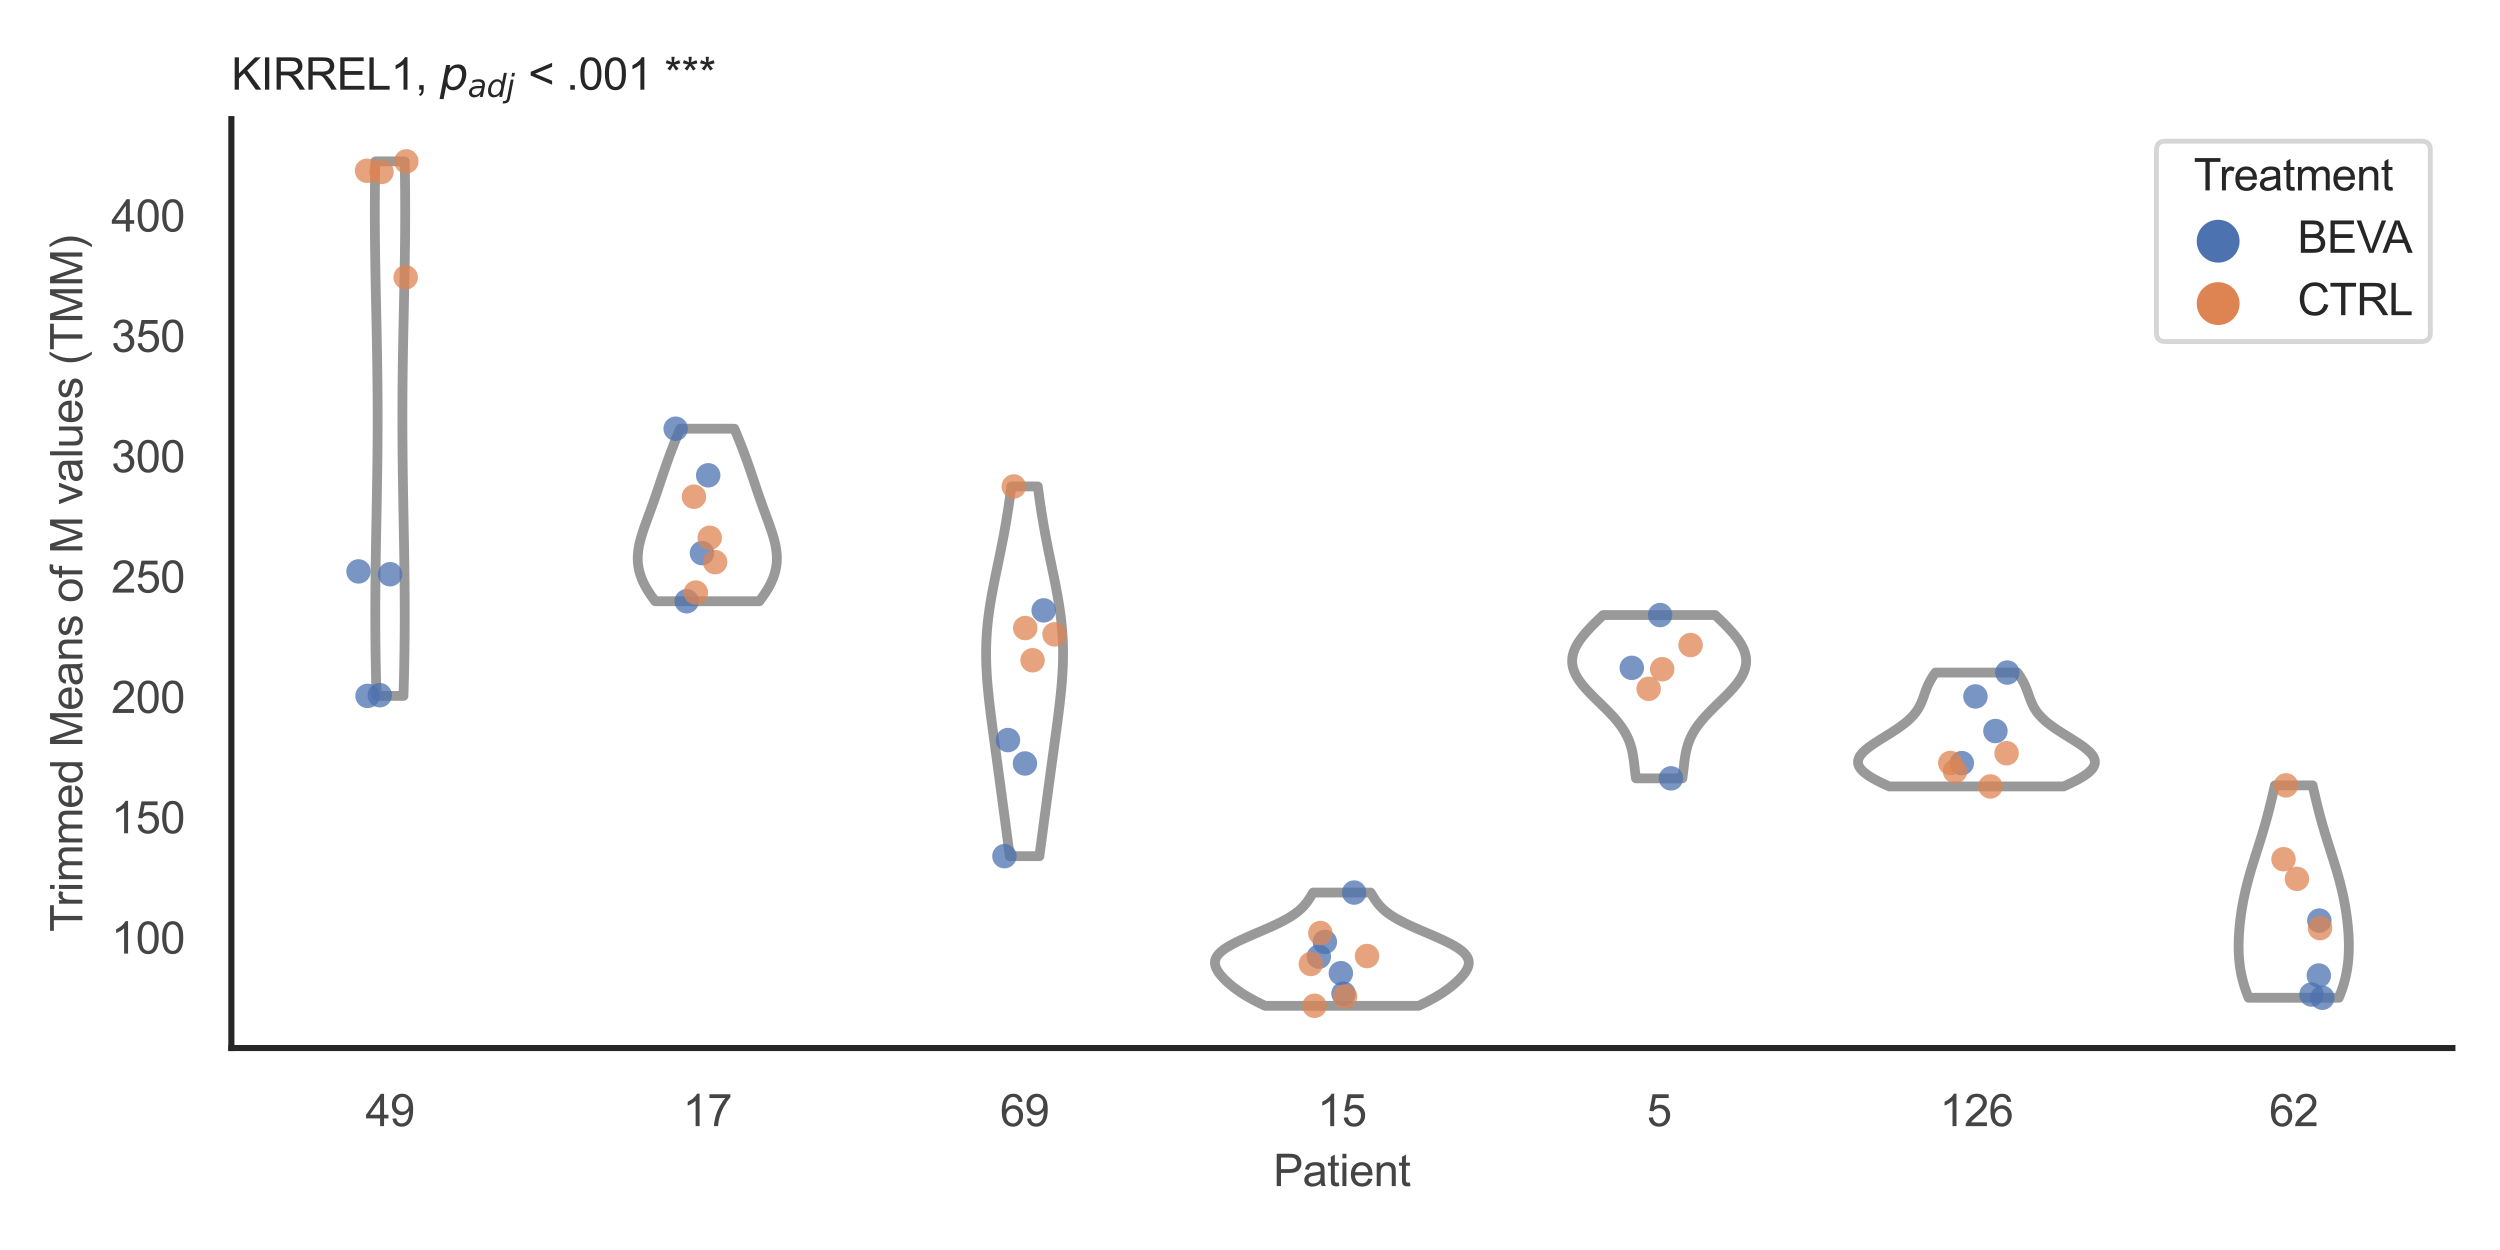 <?xml version="1.0" encoding="utf-8" standalone="no"?>
<!DOCTYPE svg PUBLIC "-//W3C//DTD SVG 1.1//EN"
  "http://www.w3.org/Graphics/SVG/1.1/DTD/svg11.dtd">
<svg xmlns:xlink="http://www.w3.org/1999/xlink" width="510.236pt" height="255.118pt" viewBox="0 0 510.236 255.118" xmlns="http://www.w3.org/2000/svg" version="1.1">
 <defs>
  <style type="text/css">*{stroke-linejoin: round; stroke-linecap: butt}</style>
 </defs>
 <g id="figure_1">
  <g id="patch_1">
   <path d="M 0 255.118 
L 510.236 255.118 
L 510.236 0 
L 0 0 
z
" style="fill: #ffffff"/>
  </g>
  <g id="axes_1">
   <g id="patch_2">
    <path d="M 47.22 213.898 
L 500.516 213.898 
L 500.516 24.32 
L 47.22 24.32 
z
" style="fill: #ffffff"/>
   </g>
   <g id="matplotlib.axis_1">
    <g id="xtick_1">
     <g id="text_1">
      <!-- 49 -->
      <g style="fill: #444444" transform="translate(74.593 229.84)scale(0.09 -0.09)">
       <defs>
        <path id="ArialMT-34" d="M 2069 0 
L 2069 1097 
L 81 1097 
L 81 1613 
L 2172 4581 
L 2631 4581 
L 2631 1613 
L 3250 1613 
L 3250 1097 
L 2631 1097 
L 2631 0 
L 2069 0 
z
M 2069 1613 
L 2069 3678 
L 634 1613 
L 2069 1613 
z
" transform="scale(0.016)"/>
        <path id="ArialMT-39" d="M 350 1059 
L 891 1109 
Q 959 728 1153 556 
Q 1347 384 1650 384 
Q 1909 384 2104 503 
Q 2300 622 2425 820 
Q 2550 1019 2634 1356 
Q 2719 1694 2719 2044 
Q 2719 2081 2716 2156 
Q 2547 1888 2255 1720 
Q 1963 1553 1622 1553 
Q 1053 1553 659 1965 
Q 266 2378 266 3053 
Q 266 3750 677 4175 
Q 1088 4600 1706 4600 
Q 2153 4600 2523 4359 
Q 2894 4119 3086 3673 
Q 3278 3228 3278 2384 
Q 3278 1506 3087 986 
Q 2897 466 2520 194 
Q 2144 -78 1638 -78 
Q 1100 -78 759 220 
Q 419 519 350 1059 
z
M 2653 3081 
Q 2653 3566 2395 3850 
Q 2138 4134 1775 4134 
Q 1400 4134 1122 3828 
Q 844 3522 844 3034 
Q 844 2597 1108 2323 
Q 1372 2050 1759 2050 
Q 2150 2050 2401 2323 
Q 2653 2597 2653 3081 
z
" transform="scale(0.016)"/>
       </defs>
       <use xlink:href="#ArialMT-34"/>
       <use xlink:href="#ArialMT-39" x="55.615"/>
      </g>
     </g>
    </g>
    <g id="xtick_2">
     <g id="text_2">
      <!-- 17 -->
      <g style="fill: #444444" transform="translate(139.35 229.84)scale(0.09 -0.09)">
       <defs>
        <path id="ArialMT-31" d="M 2384 0 
L 1822 0 
L 1822 3584 
Q 1619 3391 1289 3197 
Q 959 3003 697 2906 
L 697 3450 
Q 1169 3672 1522 3987 
Q 1875 4303 2022 4600 
L 2384 4600 
L 2384 0 
z
" transform="scale(0.016)"/>
        <path id="ArialMT-37" d="M 303 3981 
L 303 4522 
L 3269 4522 
L 3269 4084 
Q 2831 3619 2401 2847 
Q 1972 2075 1738 1259 
Q 1569 684 1522 0 
L 944 0 
Q 953 541 1156 1306 
Q 1359 2072 1739 2783 
Q 2119 3494 2547 3981 
L 303 3981 
z
" transform="scale(0.016)"/>
       </defs>
       <use xlink:href="#ArialMT-31"/>
       <use xlink:href="#ArialMT-37" x="55.615"/>
      </g>
     </g>
    </g>
    <g id="xtick_3">
     <g id="text_3">
      <!-- 69 -->
      <g style="fill: #444444" transform="translate(204.107 229.84)scale(0.09 -0.09)">
       <defs>
        <path id="ArialMT-36" d="M 3184 3459 
L 2625 3416 
Q 2550 3747 2413 3897 
Q 2184 4138 1850 4138 
Q 1581 4138 1378 3988 
Q 1113 3794 959 3422 
Q 806 3050 800 2363 
Q 1003 2672 1297 2822 
Q 1591 2972 1913 2972 
Q 2475 2972 2870 2558 
Q 3266 2144 3266 1488 
Q 3266 1056 3080 686 
Q 2894 316 2569 119 
Q 2244 -78 1831 -78 
Q 1128 -78 684 439 
Q 241 956 241 2144 
Q 241 3472 731 4075 
Q 1159 4600 1884 4600 
Q 2425 4600 2770 4297 
Q 3116 3994 3184 3459 
z
M 888 1484 
Q 888 1194 1011 928 
Q 1134 663 1356 523 
Q 1578 384 1822 384 
Q 2178 384 2434 671 
Q 2691 959 2691 1453 
Q 2691 1928 2437 2201 
Q 2184 2475 1800 2475 
Q 1419 2475 1153 2201 
Q 888 1928 888 1484 
z
" transform="scale(0.016)"/>
       </defs>
       <use xlink:href="#ArialMT-36"/>
       <use xlink:href="#ArialMT-39" x="55.615"/>
      </g>
     </g>
    </g>
    <g id="xtick_4">
     <g id="text_4">
      <!-- 15 -->
      <g style="fill: #444444" transform="translate(268.863 229.84)scale(0.09 -0.09)">
       <defs>
        <path id="ArialMT-35" d="M 266 1200 
L 856 1250 
Q 922 819 1161 601 
Q 1400 384 1738 384 
Q 2144 384 2425 690 
Q 2706 997 2706 1503 
Q 2706 1984 2436 2262 
Q 2166 2541 1728 2541 
Q 1456 2541 1237 2417 
Q 1019 2294 894 2097 
L 366 2166 
L 809 4519 
L 3088 4519 
L 3088 3981 
L 1259 3981 
L 1013 2750 
Q 1425 3038 1878 3038 
Q 2478 3038 2890 2622 
Q 3303 2206 3303 1553 
Q 3303 931 2941 478 
Q 2500 -78 1738 -78 
Q 1113 -78 717 272 
Q 322 622 266 1200 
z
" transform="scale(0.016)"/>
       </defs>
       <use xlink:href="#ArialMT-31"/>
       <use xlink:href="#ArialMT-35" x="55.615"/>
      </g>
     </g>
    </g>
    <g id="xtick_5">
     <g id="text_5">
      <!-- 5 -->
      <g style="fill: #444444" transform="translate(336.122 229.84)scale(0.09 -0.09)">
       <use xlink:href="#ArialMT-35"/>
      </g>
     </g>
    </g>
    <g id="xtick_6">
     <g id="text_6">
      <!-- 126 -->
      <g style="fill: #444444" transform="translate(395.874 229.84)scale(0.09 -0.09)">
       <defs>
        <path id="ArialMT-32" d="M 3222 541 
L 3222 0 
L 194 0 
Q 188 203 259 391 
Q 375 700 629 1000 
Q 884 1300 1366 1694 
Q 2113 2306 2375 2664 
Q 2638 3022 2638 3341 
Q 2638 3675 2398 3904 
Q 2159 4134 1775 4134 
Q 1369 4134 1125 3890 
Q 881 3647 878 3216 
L 300 3275 
Q 359 3922 746 4261 
Q 1134 4600 1788 4600 
Q 2447 4600 2831 4234 
Q 3216 3869 3216 3328 
Q 3216 3053 3103 2787 
Q 2991 2522 2730 2228 
Q 2469 1934 1863 1422 
Q 1356 997 1212 845 
Q 1069 694 975 541 
L 3222 541 
z
" transform="scale(0.016)"/>
       </defs>
       <use xlink:href="#ArialMT-31"/>
       <use xlink:href="#ArialMT-32" x="55.615"/>
       <use xlink:href="#ArialMT-36" x="111.23"/>
      </g>
     </g>
    </g>
    <g id="xtick_7">
     <g id="text_7">
      <!-- 62 -->
      <g style="fill: #444444" transform="translate(463.133 229.84)scale(0.09 -0.09)">
       <use xlink:href="#ArialMT-36"/>
       <use xlink:href="#ArialMT-32" x="55.615"/>
      </g>
     </g>
    </g>
    <g id="text_8">
     <!-- Patient -->
     <g style="fill: #444444" transform="translate(259.859 242.071)scale(0.09 -0.09)">
      <defs>
       <path id="ArialMT-50" d="M 494 0 
L 494 4581 
L 2222 4581 
Q 2678 4581 2919 4538 
Q 3256 4481 3484 4323 
Q 3713 4166 3852 3881 
Q 3991 3597 3991 3256 
Q 3991 2672 3619 2267 
Q 3247 1863 2275 1863 
L 1100 1863 
L 1100 0 
L 494 0 
z
M 1100 2403 
L 2284 2403 
Q 2872 2403 3119 2622 
Q 3366 2841 3366 3238 
Q 3366 3525 3220 3729 
Q 3075 3934 2838 4000 
Q 2684 4041 2272 4041 
L 1100 4041 
L 1100 2403 
z
" transform="scale(0.016)"/>
       <path id="ArialMT-61" d="M 2588 409 
Q 2275 144 1986 34 
Q 1697 -75 1366 -75 
Q 819 -75 525 192 
Q 231 459 231 875 
Q 231 1119 342 1320 
Q 453 1522 633 1644 
Q 813 1766 1038 1828 
Q 1203 1872 1538 1913 
Q 2219 1994 2541 2106 
Q 2544 2222 2544 2253 
Q 2544 2597 2384 2738 
Q 2169 2928 1744 2928 
Q 1347 2928 1158 2789 
Q 969 2650 878 2297 
L 328 2372 
Q 403 2725 575 2942 
Q 747 3159 1072 3276 
Q 1397 3394 1825 3394 
Q 2250 3394 2515 3294 
Q 2781 3194 2906 3042 
Q 3031 2891 3081 2659 
Q 3109 2516 3109 2141 
L 3109 1391 
Q 3109 606 3145 398 
Q 3181 191 3288 0 
L 2700 0 
Q 2613 175 2588 409 
z
M 2541 1666 
Q 2234 1541 1622 1453 
Q 1275 1403 1131 1340 
Q 988 1278 909 1158 
Q 831 1038 831 891 
Q 831 666 1001 516 
Q 1172 366 1500 366 
Q 1825 366 2078 508 
Q 2331 650 2450 897 
Q 2541 1088 2541 1459 
L 2541 1666 
z
" transform="scale(0.016)"/>
       <path id="ArialMT-74" d="M 1650 503 
L 1731 6 
Q 1494 -44 1306 -44 
Q 1000 -44 831 53 
Q 663 150 594 308 
Q 525 466 525 972 
L 525 2881 
L 113 2881 
L 113 3319 
L 525 3319 
L 525 4141 
L 1084 4478 
L 1084 3319 
L 1650 3319 
L 1650 2881 
L 1084 2881 
L 1084 941 
Q 1084 700 1114 631 
Q 1144 563 1211 522 
Q 1278 481 1403 481 
Q 1497 481 1650 503 
z
" transform="scale(0.016)"/>
       <path id="ArialMT-69" d="M 425 3934 
L 425 4581 
L 988 4581 
L 988 3934 
L 425 3934 
z
M 425 0 
L 425 3319 
L 988 3319 
L 988 0 
L 425 0 
z
" transform="scale(0.016)"/>
       <path id="ArialMT-65" d="M 2694 1069 
L 3275 997 
Q 3138 488 2766 206 
Q 2394 -75 1816 -75 
Q 1088 -75 661 373 
Q 234 822 234 1631 
Q 234 2469 665 2931 
Q 1097 3394 1784 3394 
Q 2450 3394 2872 2941 
Q 3294 2488 3294 1666 
Q 3294 1616 3291 1516 
L 816 1516 
Q 847 969 1125 678 
Q 1403 388 1819 388 
Q 2128 388 2347 550 
Q 2566 713 2694 1069 
z
M 847 1978 
L 2700 1978 
Q 2663 2397 2488 2606 
Q 2219 2931 1791 2931 
Q 1403 2931 1139 2672 
Q 875 2413 847 1978 
z
" transform="scale(0.016)"/>
       <path id="ArialMT-6e" d="M 422 0 
L 422 3319 
L 928 3319 
L 928 2847 
Q 1294 3394 1984 3394 
Q 2284 3394 2536 3286 
Q 2788 3178 2913 3003 
Q 3038 2828 3088 2588 
Q 3119 2431 3119 2041 
L 3119 0 
L 2556 0 
L 2556 2019 
Q 2556 2363 2490 2533 
Q 2425 2703 2258 2804 
Q 2091 2906 1866 2906 
Q 1506 2906 1245 2678 
Q 984 2450 984 1813 
L 984 0 
L 422 0 
z
" transform="scale(0.016)"/>
      </defs>
      <use xlink:href="#ArialMT-50"/>
      <use xlink:href="#ArialMT-61" x="66.699"/>
      <use xlink:href="#ArialMT-74" x="122.314"/>
      <use xlink:href="#ArialMT-69" x="150.098"/>
      <use xlink:href="#ArialMT-65" x="172.314"/>
      <use xlink:href="#ArialMT-6e" x="227.93"/>
      <use xlink:href="#ArialMT-74" x="283.545"/>
     </g>
    </g>
   </g>
   <g id="matplotlib.axis_2">
    <g id="ytick_1">
     <g id="text_9">
      <!-- 100 -->
      <g style="fill: #444444" transform="translate(22.705 194.624)scale(0.09 -0.09)">
       <defs>
        <path id="ArialMT-30" d="M 266 2259 
Q 266 3072 433 3567 
Q 600 4063 929 4331 
Q 1259 4600 1759 4600 
Q 2128 4600 2406 4451 
Q 2684 4303 2865 4023 
Q 3047 3744 3150 3342 
Q 3253 2941 3253 2259 
Q 3253 1453 3087 958 
Q 2922 463 2592 192 
Q 2263 -78 1759 -78 
Q 1097 -78 719 397 
Q 266 969 266 2259 
z
M 844 2259 
Q 844 1131 1108 757 
Q 1372 384 1759 384 
Q 2147 384 2411 759 
Q 2675 1134 2675 2259 
Q 2675 3391 2411 3762 
Q 2147 4134 1753 4134 
Q 1366 4134 1134 3806 
Q 844 3388 844 2259 
z
" transform="scale(0.016)"/>
       </defs>
       <use xlink:href="#ArialMT-31"/>
       <use xlink:href="#ArialMT-30" x="55.615"/>
       <use xlink:href="#ArialMT-30" x="111.23"/>
      </g>
     </g>
    </g>
    <g id="ytick_2">
     <g id="text_10">
      <!-- 150 -->
      <g style="fill: #444444" transform="translate(22.705 170.063)scale(0.09 -0.09)">
       <use xlink:href="#ArialMT-31"/>
       <use xlink:href="#ArialMT-35" x="55.615"/>
       <use xlink:href="#ArialMT-30" x="111.23"/>
      </g>
     </g>
    </g>
    <g id="ytick_3">
     <g id="text_11">
      <!-- 200 -->
      <g style="fill: #444444" transform="translate(22.705 145.502)scale(0.09 -0.09)">
       <use xlink:href="#ArialMT-32"/>
       <use xlink:href="#ArialMT-30" x="55.615"/>
       <use xlink:href="#ArialMT-30" x="111.23"/>
      </g>
     </g>
    </g>
    <g id="ytick_4">
     <g id="text_12">
      <!-- 250 -->
      <g style="fill: #444444" transform="translate(22.705 120.94)scale(0.09 -0.09)">
       <use xlink:href="#ArialMT-32"/>
       <use xlink:href="#ArialMT-35" x="55.615"/>
       <use xlink:href="#ArialMT-30" x="111.23"/>
      </g>
     </g>
    </g>
    <g id="ytick_5">
     <g id="text_13">
      <!-- 300 -->
      <g style="fill: #444444" transform="translate(22.705 96.379)scale(0.09 -0.09)">
       <defs>
        <path id="ArialMT-33" d="M 269 1209 
L 831 1284 
Q 928 806 1161 595 
Q 1394 384 1728 384 
Q 2125 384 2398 659 
Q 2672 934 2672 1341 
Q 2672 1728 2419 1979 
Q 2166 2231 1775 2231 
Q 1616 2231 1378 2169 
L 1441 2663 
Q 1497 2656 1531 2656 
Q 1891 2656 2178 2843 
Q 2466 3031 2466 3422 
Q 2466 3731 2256 3934 
Q 2047 4138 1716 4138 
Q 1388 4138 1169 3931 
Q 950 3725 888 3313 
L 325 3413 
Q 428 3978 793 4289 
Q 1159 4600 1703 4600 
Q 2078 4600 2393 4439 
Q 2709 4278 2876 4000 
Q 3044 3722 3044 3409 
Q 3044 3113 2884 2869 
Q 2725 2625 2413 2481 
Q 2819 2388 3044 2092 
Q 3269 1797 3269 1353 
Q 3269 753 2831 336 
Q 2394 -81 1725 -81 
Q 1122 -81 723 278 
Q 325 638 269 1209 
z
" transform="scale(0.016)"/>
       </defs>
       <use xlink:href="#ArialMT-33"/>
       <use xlink:href="#ArialMT-30" x="55.615"/>
       <use xlink:href="#ArialMT-30" x="111.23"/>
      </g>
     </g>
    </g>
    <g id="ytick_6">
     <g id="text_14">
      <!-- 350 -->
      <g style="fill: #444444" transform="translate(22.705 71.818)scale(0.09 -0.09)">
       <use xlink:href="#ArialMT-33"/>
       <use xlink:href="#ArialMT-35" x="55.615"/>
       <use xlink:href="#ArialMT-30" x="111.23"/>
      </g>
     </g>
    </g>
    <g id="ytick_7">
     <g id="text_15">
      <!-- 400 -->
      <g style="fill: #444444" transform="translate(22.705 47.256)scale(0.09 -0.09)">
       <use xlink:href="#ArialMT-34"/>
       <use xlink:href="#ArialMT-30" x="55.615"/>
       <use xlink:href="#ArialMT-30" x="111.23"/>
      </g>
     </g>
    </g>
    <g id="text_16">
     <!-- Trimmed Means of M values (TMM) -->
     <g style="fill: #444444" transform="translate(16.811 190.195)rotate(-90)scale(0.09 -0.09)">
      <defs>
       <path id="ArialMT-54" d="M 1659 0 
L 1659 4041 
L 150 4041 
L 150 4581 
L 3781 4581 
L 3781 4041 
L 2266 4041 
L 2266 0 
L 1659 0 
z
" transform="scale(0.016)"/>
       <path id="ArialMT-72" d="M 416 0 
L 416 3319 
L 922 3319 
L 922 2816 
Q 1116 3169 1280 3281 
Q 1444 3394 1641 3394 
Q 1925 3394 2219 3213 
L 2025 2691 
Q 1819 2813 1613 2813 
Q 1428 2813 1281 2702 
Q 1134 2591 1072 2394 
Q 978 2094 978 1738 
L 978 0 
L 416 0 
z
" transform="scale(0.016)"/>
       <path id="ArialMT-6d" d="M 422 0 
L 422 3319 
L 925 3319 
L 925 2853 
Q 1081 3097 1340 3245 
Q 1600 3394 1931 3394 
Q 2300 3394 2536 3241 
Q 2772 3088 2869 2813 
Q 3263 3394 3894 3394 
Q 4388 3394 4653 3120 
Q 4919 2847 4919 2278 
L 4919 0 
L 4359 0 
L 4359 2091 
Q 4359 2428 4304 2576 
Q 4250 2725 4106 2815 
Q 3963 2906 3769 2906 
Q 3419 2906 3187 2673 
Q 2956 2441 2956 1928 
L 2956 0 
L 2394 0 
L 2394 2156 
Q 2394 2531 2256 2718 
Q 2119 2906 1806 2906 
Q 1569 2906 1367 2781 
Q 1166 2656 1075 2415 
Q 984 2175 984 1722 
L 984 0 
L 422 0 
z
" transform="scale(0.016)"/>
       <path id="ArialMT-64" d="M 2575 0 
L 2575 419 
Q 2259 -75 1647 -75 
Q 1250 -75 917 144 
Q 584 363 401 755 
Q 219 1147 219 1656 
Q 219 2153 384 2558 
Q 550 2963 881 3178 
Q 1213 3394 1622 3394 
Q 1922 3394 2156 3267 
Q 2391 3141 2538 2938 
L 2538 4581 
L 3097 4581 
L 3097 0 
L 2575 0 
z
M 797 1656 
Q 797 1019 1065 703 
Q 1334 388 1700 388 
Q 2069 388 2326 689 
Q 2584 991 2584 1609 
Q 2584 2291 2321 2609 
Q 2059 2928 1675 2928 
Q 1300 2928 1048 2622 
Q 797 2316 797 1656 
z
" transform="scale(0.016)"/>
       <path id="ArialMT-20" transform="scale(0.016)"/>
       <path id="ArialMT-4d" d="M 475 0 
L 475 4581 
L 1388 4581 
L 2472 1338 
Q 2622 884 2691 659 
Q 2769 909 2934 1394 
L 4031 4581 
L 4847 4581 
L 4847 0 
L 4263 0 
L 4263 3834 
L 2931 0 
L 2384 0 
L 1059 3900 
L 1059 0 
L 475 0 
z
" transform="scale(0.016)"/>
       <path id="ArialMT-73" d="M 197 991 
L 753 1078 
Q 800 744 1014 566 
Q 1228 388 1613 388 
Q 2000 388 2187 545 
Q 2375 703 2375 916 
Q 2375 1106 2209 1216 
Q 2094 1291 1634 1406 
Q 1016 1563 777 1677 
Q 538 1791 414 1992 
Q 291 2194 291 2438 
Q 291 2659 392 2848 
Q 494 3038 669 3163 
Q 800 3259 1026 3326 
Q 1253 3394 1513 3394 
Q 1903 3394 2198 3281 
Q 2494 3169 2634 2976 
Q 2775 2784 2828 2463 
L 2278 2388 
Q 2241 2644 2061 2787 
Q 1881 2931 1553 2931 
Q 1166 2931 1000 2803 
Q 834 2675 834 2503 
Q 834 2394 903 2306 
Q 972 2216 1119 2156 
Q 1203 2125 1616 2013 
Q 2213 1853 2448 1751 
Q 2684 1650 2818 1456 
Q 2953 1263 2953 975 
Q 2953 694 2789 445 
Q 2625 197 2315 61 
Q 2006 -75 1616 -75 
Q 969 -75 630 194 
Q 291 463 197 991 
z
" transform="scale(0.016)"/>
       <path id="ArialMT-6f" d="M 213 1659 
Q 213 2581 725 3025 
Q 1153 3394 1769 3394 
Q 2453 3394 2887 2945 
Q 3322 2497 3322 1706 
Q 3322 1066 3130 698 
Q 2938 331 2570 128 
Q 2203 -75 1769 -75 
Q 1072 -75 642 372 
Q 213 819 213 1659 
z
M 791 1659 
Q 791 1022 1069 705 
Q 1347 388 1769 388 
Q 2188 388 2466 706 
Q 2744 1025 2744 1678 
Q 2744 2294 2464 2611 
Q 2184 2928 1769 2928 
Q 1347 2928 1069 2612 
Q 791 2297 791 1659 
z
" transform="scale(0.016)"/>
       <path id="ArialMT-66" d="M 556 0 
L 556 2881 
L 59 2881 
L 59 3319 
L 556 3319 
L 556 3672 
Q 556 4006 616 4169 
Q 697 4388 901 4523 
Q 1106 4659 1475 4659 
Q 1713 4659 2000 4603 
L 1916 4113 
Q 1741 4144 1584 4144 
Q 1328 4144 1222 4034 
Q 1116 3925 1116 3625 
L 1116 3319 
L 1763 3319 
L 1763 2881 
L 1116 2881 
L 1116 0 
L 556 0 
z
" transform="scale(0.016)"/>
       <path id="ArialMT-76" d="M 1344 0 
L 81 3319 
L 675 3319 
L 1388 1331 
Q 1503 1009 1600 663 
Q 1675 925 1809 1294 
L 2547 3319 
L 3125 3319 
L 1869 0 
L 1344 0 
z
" transform="scale(0.016)"/>
       <path id="ArialMT-6c" d="M 409 0 
L 409 4581 
L 972 4581 
L 972 0 
L 409 0 
z
" transform="scale(0.016)"/>
       <path id="ArialMT-75" d="M 2597 0 
L 2597 488 
Q 2209 -75 1544 -75 
Q 1250 -75 995 37 
Q 741 150 617 320 
Q 494 491 444 738 
Q 409 903 409 1263 
L 409 3319 
L 972 3319 
L 972 1478 
Q 972 1038 1006 884 
Q 1059 663 1231 536 
Q 1403 409 1656 409 
Q 1909 409 2131 539 
Q 2353 669 2445 892 
Q 2538 1116 2538 1541 
L 2538 3319 
L 3100 3319 
L 3100 0 
L 2597 0 
z
" transform="scale(0.016)"/>
       <path id="ArialMT-28" d="M 1497 -1347 
Q 1031 -759 709 28 
Q 388 816 388 1659 
Q 388 2403 628 3084 
Q 909 3875 1497 4659 
L 1900 4659 
Q 1522 4009 1400 3731 
Q 1209 3300 1100 2831 
Q 966 2247 966 1656 
Q 966 153 1900 -1347 
L 1497 -1347 
z
" transform="scale(0.016)"/>
       <path id="ArialMT-29" d="M 791 -1347 
L 388 -1347 
Q 1322 153 1322 1656 
Q 1322 2244 1188 2822 
Q 1081 3291 891 3722 
Q 769 4003 388 4659 
L 791 4659 
Q 1378 3875 1659 3084 
Q 1900 2403 1900 1659 
Q 1900 816 1576 28 
Q 1253 -759 791 -1347 
z
" transform="scale(0.016)"/>
      </defs>
      <use xlink:href="#ArialMT-54"/>
      <use xlink:href="#ArialMT-72" x="57.334"/>
      <use xlink:href="#ArialMT-69" x="90.635"/>
      <use xlink:href="#ArialMT-6d" x="112.852"/>
      <use xlink:href="#ArialMT-6d" x="196.152"/>
      <use xlink:href="#ArialMT-65" x="279.453"/>
      <use xlink:href="#ArialMT-64" x="335.068"/>
      <use xlink:href="#ArialMT-20" x="390.684"/>
      <use xlink:href="#ArialMT-4d" x="418.467"/>
      <use xlink:href="#ArialMT-65" x="501.768"/>
      <use xlink:href="#ArialMT-61" x="557.383"/>
      <use xlink:href="#ArialMT-6e" x="612.998"/>
      <use xlink:href="#ArialMT-73" x="668.613"/>
      <use xlink:href="#ArialMT-20" x="718.613"/>
      <use xlink:href="#ArialMT-6f" x="746.396"/>
      <use xlink:href="#ArialMT-66" x="802.012"/>
      <use xlink:href="#ArialMT-20" x="829.795"/>
      <use xlink:href="#ArialMT-4d" x="857.578"/>
      <use xlink:href="#ArialMT-20" x="940.879"/>
      <use xlink:href="#ArialMT-76" x="968.662"/>
      <use xlink:href="#ArialMT-61" x="1018.662"/>
      <use xlink:href="#ArialMT-6c" x="1074.277"/>
      <use xlink:href="#ArialMT-75" x="1096.494"/>
      <use xlink:href="#ArialMT-65" x="1152.109"/>
      <use xlink:href="#ArialMT-73" x="1207.725"/>
      <use xlink:href="#ArialMT-20" x="1257.725"/>
      <use xlink:href="#ArialMT-28" x="1285.508"/>
      <use xlink:href="#ArialMT-54" x="1318.809"/>
      <use xlink:href="#ArialMT-4d" x="1379.893"/>
      <use xlink:href="#ArialMT-4d" x="1463.193"/>
      <use xlink:href="#ArialMT-29" x="1546.494"/>
     </g>
    </g>
   </g>
   <g id="PolyCollection_1">
    <defs>
     <path id="m4a0b62f248" d="M 82.346 -113.088 
L 76.851 -113.088 
L 76.818 -114.19 
L 76.787 -115.292 
L 76.759 -116.394 
L 76.733 -117.496 
L 76.709 -118.598 
L 76.687 -119.7 
L 76.668 -120.802 
L 76.651 -121.904 
L 76.636 -123.006 
L 76.624 -124.108 
L 76.614 -125.209 
L 76.606 -126.311 
L 76.6 -127.413 
L 76.597 -128.515 
L 76.595 -129.617 
L 76.596 -130.719 
L 76.599 -131.821 
L 76.603 -132.923 
L 76.61 -134.025 
L 76.618 -135.127 
L 76.628 -136.229 
L 76.64 -137.331 
L 76.653 -138.433 
L 76.667 -139.535 
L 76.682 -140.637 
L 76.699 -141.739 
L 76.716 -142.841 
L 76.735 -143.943 
L 76.754 -145.045 
L 76.773 -146.146 
L 76.793 -147.248 
L 76.813 -148.35 
L 76.833 -149.452 
L 76.854 -150.554 
L 76.874 -151.656 
L 76.893 -152.758 
L 76.913 -153.86 
L 76.931 -154.962 
L 76.949 -156.064 
L 76.966 -157.166 
L 76.983 -158.268 
L 76.998 -159.37 
L 77.012 -160.472 
L 77.024 -161.574 
L 77.036 -162.676 
L 77.046 -163.778 
L 77.054 -164.88 
L 77.061 -165.982 
L 77.066 -167.083 
L 77.069 -168.185 
L 77.071 -169.287 
L 77.071 -170.389 
L 77.069 -171.491 
L 77.066 -172.593 
L 77.061 -173.695 
L 77.054 -174.797 
L 77.045 -175.899 
L 77.035 -177.001 
L 77.023 -178.103 
L 77.01 -179.205 
L 76.995 -180.307 
L 76.979 -181.409 
L 76.962 -182.511 
L 76.943 -183.613 
L 76.924 -184.715 
L 76.903 -185.817 
L 76.882 -186.919 
L 76.86 -188.021 
L 76.837 -189.122 
L 76.814 -190.224 
L 76.791 -191.326 
L 76.768 -192.428 
L 76.744 -193.53 
L 76.721 -194.632 
L 76.698 -195.734 
L 76.676 -196.836 
L 76.654 -197.938 
L 76.634 -199.04 
L 76.614 -200.142 
L 76.595 -201.244 
L 76.578 -202.346 
L 76.562 -203.448 
L 76.547 -204.55 
L 76.534 -205.652 
L 76.523 -206.754 
L 76.514 -207.856 
L 76.507 -208.958 
L 76.502 -210.059 
L 76.499 -211.161 
L 76.499 -212.263 
L 76.501 -213.365 
L 76.505 -214.467 
L 76.512 -215.569 
L 76.521 -216.671 
L 76.533 -217.773 
L 76.547 -218.875 
L 76.565 -219.977 
L 76.584 -221.079 
L 76.606 -222.181 
L 82.59 -222.181 
L 82.59 -222.181 
L 82.612 -221.079 
L 82.632 -219.977 
L 82.649 -218.875 
L 82.664 -217.773 
L 82.676 -216.671 
L 82.685 -215.569 
L 82.692 -214.467 
L 82.696 -213.365 
L 82.698 -212.263 
L 82.697 -211.161 
L 82.695 -210.059 
L 82.69 -208.958 
L 82.683 -207.856 
L 82.673 -206.754 
L 82.662 -205.652 
L 82.65 -204.55 
L 82.635 -203.448 
L 82.619 -202.346 
L 82.602 -201.244 
L 82.583 -200.142 
L 82.563 -199.04 
L 82.542 -197.938 
L 82.521 -196.836 
L 82.498 -195.734 
L 82.476 -194.632 
L 82.452 -193.53 
L 82.429 -192.428 
L 82.406 -191.326 
L 82.382 -190.224 
L 82.359 -189.122 
L 82.337 -188.021 
L 82.315 -186.919 
L 82.293 -185.817 
L 82.273 -184.715 
L 82.253 -183.613 
L 82.235 -182.511 
L 82.217 -181.409 
L 82.201 -180.307 
L 82.187 -179.205 
L 82.173 -178.103 
L 82.161 -177.001 
L 82.151 -175.899 
L 82.143 -174.797 
L 82.136 -173.695 
L 82.131 -172.593 
L 82.127 -171.491 
L 82.126 -170.389 
L 82.126 -169.287 
L 82.127 -168.185 
L 82.131 -167.083 
L 82.136 -165.982 
L 82.143 -164.88 
L 82.151 -163.778 
L 82.161 -162.676 
L 82.172 -161.574 
L 82.185 -160.472 
L 82.199 -159.37 
L 82.214 -158.268 
L 82.23 -157.166 
L 82.247 -156.064 
L 82.265 -154.962 
L 82.284 -153.86 
L 82.303 -152.758 
L 82.323 -151.656 
L 82.343 -150.554 
L 82.363 -149.452 
L 82.383 -148.35 
L 82.404 -147.248 
L 82.423 -146.146 
L 82.443 -145.045 
L 82.462 -143.943 
L 82.48 -142.841 
L 82.498 -141.739 
L 82.514 -140.637 
L 82.53 -139.535 
L 82.544 -138.433 
L 82.557 -137.331 
L 82.568 -136.229 
L 82.578 -135.127 
L 82.587 -134.025 
L 82.593 -132.923 
L 82.598 -131.821 
L 82.601 -130.719 
L 82.601 -129.617 
L 82.6 -128.515 
L 82.596 -127.413 
L 82.591 -126.311 
L 82.583 -125.209 
L 82.573 -124.108 
L 82.56 -123.006 
L 82.546 -121.904 
L 82.528 -120.802 
L 82.509 -119.7 
L 82.487 -118.598 
L 82.464 -117.496 
L 82.437 -116.394 
L 82.409 -115.292 
L 82.379 -114.19 
L 82.346 -113.088 
z
" style="stroke: #999999; stroke-width: 2"/>
    </defs>
    <g clip-path="url(#p39232fc310)">
     <use xlink:href="#m4a0b62f248" x="0" y="255.118" style="fill: #ffffff; stroke: #999999; stroke-width: 2"/>
    </g>
   </g>
   <g id="PolyCollection_2">
    <defs>
     <path id="m5aea4a905e" d="M 154.978 -132.411 
L 133.731 -132.411 
L 133.464 -132.767 
L 133.205 -133.123 
L 132.952 -133.478 
L 132.708 -133.834 
L 132.473 -134.189 
L 132.248 -134.545 
L 132.032 -134.901 
L 131.826 -135.256 
L 131.631 -135.612 
L 131.448 -135.968 
L 131.276 -136.323 
L 131.116 -136.679 
L 130.968 -137.034 
L 130.832 -137.39 
L 130.708 -137.746 
L 130.597 -138.101 
L 130.499 -138.457 
L 130.413 -138.813 
L 130.34 -139.168 
L 130.28 -139.524 
L 130.231 -139.879 
L 130.195 -140.235 
L 130.171 -140.591 
L 130.159 -140.946 
L 130.158 -141.302 
L 130.168 -141.658 
L 130.189 -142.013 
L 130.22 -142.369 
L 130.261 -142.724 
L 130.311 -143.08 
L 130.37 -143.436 
L 130.437 -143.791 
L 130.513 -144.147 
L 130.595 -144.503 
L 130.685 -144.858 
L 130.78 -145.214 
L 130.881 -145.57 
L 130.988 -145.925 
L 131.099 -146.281 
L 131.214 -146.636 
L 131.332 -146.992 
L 131.454 -147.348 
L 131.578 -147.703 
L 131.704 -148.059 
L 131.832 -148.415 
L 131.961 -148.77 
L 132.091 -149.126 
L 132.222 -149.481 
L 132.353 -149.837 
L 132.484 -150.193 
L 132.615 -150.548 
L 132.745 -150.904 
L 132.875 -151.26 
L 133.004 -151.615 
L 133.132 -151.971 
L 133.26 -152.326 
L 133.386 -152.682 
L 133.512 -153.038 
L 133.636 -153.393 
L 133.76 -153.749 
L 133.883 -154.105 
L 134.005 -154.46 
L 134.126 -154.816 
L 134.247 -155.171 
L 134.367 -155.527 
L 134.487 -155.883 
L 134.606 -156.238 
L 134.725 -156.594 
L 134.845 -156.95 
L 134.964 -157.305 
L 135.084 -157.661 
L 135.203 -158.016 
L 135.324 -158.372 
L 135.445 -158.728 
L 135.566 -159.083 
L 135.688 -159.439 
L 135.812 -159.795 
L 135.936 -160.15 
L 136.061 -160.506 
L 136.187 -160.861 
L 136.314 -161.217 
L 136.443 -161.573 
L 136.573 -161.928 
L 136.704 -162.284 
L 136.836 -162.64 
L 136.97 -162.995 
L 137.105 -163.351 
L 137.242 -163.706 
L 137.379 -164.062 
L 137.518 -164.418 
L 137.659 -164.773 
L 137.8 -165.129 
L 137.943 -165.485 
L 138.087 -165.84 
L 138.233 -166.196 
L 138.379 -166.551 
L 138.526 -166.907 
L 138.674 -167.263 
L 138.823 -167.618 
L 149.887 -167.618 
L 149.887 -167.618 
L 150.036 -167.263 
L 150.184 -166.907 
L 150.331 -166.551 
L 150.477 -166.196 
L 150.622 -165.84 
L 150.766 -165.485 
L 150.909 -165.129 
L 151.051 -164.773 
L 151.191 -164.418 
L 151.33 -164.062 
L 151.468 -163.706 
L 151.605 -163.351 
L 151.74 -162.995 
L 151.873 -162.64 
L 152.006 -162.284 
L 152.137 -161.928 
L 152.267 -161.573 
L 152.395 -161.217 
L 152.523 -160.861 
L 152.649 -160.506 
L 152.774 -160.15 
L 152.898 -159.795 
L 153.021 -159.439 
L 153.144 -159.083 
L 153.265 -158.728 
L 153.386 -158.372 
L 153.506 -158.016 
L 153.626 -157.661 
L 153.746 -157.305 
L 153.865 -156.95 
L 153.984 -156.594 
L 154.104 -156.238 
L 154.223 -155.883 
L 154.343 -155.527 
L 154.463 -155.171 
L 154.584 -154.816 
L 154.705 -154.46 
L 154.827 -154.105 
L 154.95 -153.749 
L 155.073 -153.393 
L 155.198 -153.038 
L 155.324 -152.682 
L 155.45 -152.326 
L 155.577 -151.971 
L 155.706 -151.615 
L 155.835 -151.26 
L 155.965 -150.904 
L 156.095 -150.548 
L 156.226 -150.193 
L 156.357 -149.837 
L 156.488 -149.481 
L 156.619 -149.126 
L 156.749 -148.77 
L 156.878 -148.415 
L 157.006 -148.059 
L 157.132 -147.703 
L 157.256 -147.348 
L 157.378 -146.992 
L 157.496 -146.636 
L 157.611 -146.281 
L 157.722 -145.925 
L 157.828 -145.57 
L 157.93 -145.214 
L 158.025 -144.858 
L 158.115 -144.503 
L 158.197 -144.147 
L 158.272 -143.791 
L 158.34 -143.436 
L 158.399 -143.08 
L 158.449 -142.724 
L 158.49 -142.369 
L 158.521 -142.013 
L 158.542 -141.658 
L 158.552 -141.302 
L 158.551 -140.946 
L 158.539 -140.591 
L 158.515 -140.235 
L 158.478 -139.879 
L 158.43 -139.524 
L 158.37 -139.168 
L 158.297 -138.813 
L 158.211 -138.457 
L 158.113 -138.101 
L 158.002 -137.746 
L 157.878 -137.39 
L 157.742 -137.034 
L 157.594 -136.679 
L 157.434 -136.323 
L 157.262 -135.968 
L 157.078 -135.612 
L 156.884 -135.256 
L 156.678 -134.901 
L 156.462 -134.545 
L 156.236 -134.189 
L 156.001 -133.834 
L 155.757 -133.478 
L 155.505 -133.123 
L 155.245 -132.767 
L 154.978 -132.411 
z
" style="stroke: #999999; stroke-width: 2"/>
    </defs>
    <g clip-path="url(#p39232fc310)">
     <use xlink:href="#m5aea4a905e" x="0" y="255.118" style="fill: #ffffff; stroke: #999999; stroke-width: 2"/>
    </g>
   </g>
   <g id="PolyCollection_3">
    <defs>
     <path id="me73a85edaf" d="M 212.137 -80.38 
L 206.086 -80.38 
L 205.986 -81.142 
L 205.885 -81.904 
L 205.785 -82.666 
L 205.684 -83.429 
L 205.583 -84.191 
L 205.482 -84.953 
L 205.38 -85.715 
L 205.279 -86.477 
L 205.178 -87.239 
L 205.076 -88.002 
L 204.974 -88.764 
L 204.873 -89.526 
L 204.771 -90.288 
L 204.669 -91.05 
L 204.567 -91.812 
L 204.465 -92.574 
L 204.363 -93.337 
L 204.261 -94.099 
L 204.158 -94.861 
L 204.055 -95.623 
L 203.952 -96.385 
L 203.849 -97.147 
L 203.746 -97.91 
L 203.642 -98.672 
L 203.538 -99.434 
L 203.434 -100.196 
L 203.33 -100.958 
L 203.226 -101.72 
L 203.122 -102.482 
L 203.018 -103.245 
L 202.914 -104.007 
L 202.81 -104.769 
L 202.707 -105.531 
L 202.605 -106.293 
L 202.504 -107.055 
L 202.403 -107.818 
L 202.305 -108.58 
L 202.208 -109.342 
L 202.113 -110.104 
L 202.021 -110.866 
L 201.932 -111.628 
L 201.846 -112.391 
L 201.764 -113.153 
L 201.686 -113.915 
L 201.613 -114.677 
L 201.546 -115.439 
L 201.484 -116.201 
L 201.429 -116.963 
L 201.381 -117.726 
L 201.34 -118.488 
L 201.306 -119.25 
L 201.281 -120.012 
L 201.265 -120.774 
L 201.258 -121.536 
L 201.26 -122.299 
L 201.272 -123.061 
L 201.293 -123.823 
L 201.325 -124.585 
L 201.366 -125.347 
L 201.417 -126.109 
L 201.478 -126.871 
L 201.549 -127.634 
L 201.63 -128.396 
L 201.719 -129.158 
L 201.818 -129.92 
L 201.924 -130.682 
L 202.039 -131.444 
L 202.161 -132.207 
L 202.29 -132.969 
L 202.424 -133.731 
L 202.565 -134.493 
L 202.71 -135.255 
L 202.859 -136.017 
L 203.011 -136.779 
L 203.166 -137.542 
L 203.323 -138.304 
L 203.481 -139.066 
L 203.639 -139.828 
L 203.798 -140.59 
L 203.956 -141.352 
L 204.112 -142.115 
L 204.267 -142.877 
L 204.42 -143.639 
L 204.57 -144.401 
L 204.717 -145.163 
L 204.861 -145.925 
L 205.001 -146.687 
L 205.138 -147.45 
L 205.272 -148.212 
L 205.401 -148.974 
L 205.527 -149.736 
L 205.649 -150.498 
L 205.767 -151.26 
L 205.882 -152.023 
L 205.994 -152.785 
L 206.102 -153.547 
L 206.206 -154.309 
L 206.308 -155.071 
L 206.408 -155.833 
L 211.816 -155.833 
L 211.816 -155.833 
L 211.915 -155.071 
L 212.017 -154.309 
L 212.121 -153.547 
L 212.229 -152.785 
L 212.341 -152.023 
L 212.456 -151.26 
L 212.574 -150.498 
L 212.696 -149.736 
L 212.822 -148.974 
L 212.951 -148.212 
L 213.085 -147.45 
L 213.222 -146.687 
L 213.362 -145.925 
L 213.506 -145.163 
L 213.653 -144.401 
L 213.803 -143.639 
L 213.956 -142.877 
L 214.111 -142.115 
L 214.267 -141.352 
L 214.425 -140.59 
L 214.584 -139.828 
L 214.742 -139.066 
L 214.9 -138.304 
L 215.057 -137.542 
L 215.212 -136.779 
L 215.364 -136.017 
L 215.513 -135.255 
L 215.658 -134.493 
L 215.799 -133.731 
L 215.933 -132.969 
L 216.062 -132.207 
L 216.184 -131.444 
L 216.299 -130.682 
L 216.405 -129.92 
L 216.504 -129.158 
L 216.593 -128.396 
L 216.674 -127.634 
L 216.745 -126.871 
L 216.806 -126.109 
L 216.857 -125.347 
L 216.898 -124.585 
L 216.93 -123.823 
L 216.951 -123.061 
L 216.963 -122.299 
L 216.965 -121.536 
L 216.958 -120.774 
L 216.942 -120.012 
L 216.917 -119.25 
L 216.883 -118.488 
L 216.842 -117.726 
L 216.794 -116.963 
L 216.739 -116.201 
L 216.677 -115.439 
L 216.61 -114.677 
L 216.537 -113.915 
L 216.459 -113.153 
L 216.377 -112.391 
L 216.292 -111.628 
L 216.202 -110.866 
L 216.11 -110.104 
L 216.015 -109.342 
L 215.918 -108.58 
L 215.82 -107.818 
L 215.72 -107.055 
L 215.618 -106.293 
L 215.516 -105.531 
L 215.413 -104.769 
L 215.309 -104.007 
L 215.205 -103.245 
L 215.101 -102.482 
L 214.997 -101.72 
L 214.893 -100.958 
L 214.789 -100.196 
L 214.685 -99.434 
L 214.581 -98.672 
L 214.477 -97.91 
L 214.374 -97.147 
L 214.271 -96.385 
L 214.168 -95.623 
L 214.065 -94.861 
L 213.962 -94.099 
L 213.86 -93.337 
L 213.758 -92.574 
L 213.656 -91.812 
L 213.554 -91.05 
L 213.452 -90.288 
L 213.35 -89.526 
L 213.249 -88.764 
L 213.147 -88.002 
L 213.045 -87.239 
L 212.944 -86.477 
L 212.843 -85.715 
L 212.741 -84.953 
L 212.64 -84.191 
L 212.539 -83.429 
L 212.438 -82.666 
L 212.338 -81.904 
L 212.237 -81.142 
L 212.137 -80.38 
z
" style="stroke: #999999; stroke-width: 2"/>
    </defs>
    <g clip-path="url(#p39232fc310)">
     <use xlink:href="#me73a85edaf" x="0" y="255.118" style="fill: #ffffff; stroke: #999999; stroke-width: 2"/>
    </g>
   </g>
   <g id="PolyCollection_4">
    <defs>
     <path id="mea9af9b789" d="M 289.524 -49.837 
L 258.212 -49.837 
L 257.718 -50.071 
L 257.236 -50.304 
L 256.765 -50.538 
L 256.306 -50.771 
L 255.86 -51.005 
L 255.428 -51.238 
L 255.009 -51.472 
L 254.604 -51.705 
L 254.212 -51.939 
L 253.833 -52.172 
L 253.468 -52.406 
L 253.115 -52.639 
L 252.774 -52.873 
L 252.446 -53.106 
L 252.128 -53.339 
L 251.822 -53.573 
L 251.526 -53.806 
L 251.24 -54.04 
L 250.964 -54.273 
L 250.698 -54.507 
L 250.441 -54.74 
L 250.193 -54.974 
L 249.955 -55.207 
L 249.726 -55.441 
L 249.508 -55.674 
L 249.3 -55.908 
L 249.103 -56.141 
L 248.919 -56.375 
L 248.747 -56.608 
L 248.589 -56.842 
L 248.446 -57.075 
L 248.319 -57.309 
L 248.209 -57.542 
L 248.118 -57.776 
L 248.047 -58.009 
L 247.997 -58.243 
L 247.969 -58.476 
L 247.965 -58.71 
L 247.986 -58.943 
L 248.033 -59.177 
L 248.106 -59.41 
L 248.206 -59.644 
L 248.334 -59.877 
L 248.491 -60.111 
L 248.677 -60.344 
L 248.892 -60.578 
L 249.135 -60.811 
L 249.407 -61.045 
L 249.707 -61.278 
L 250.034 -61.512 
L 250.387 -61.745 
L 250.766 -61.978 
L 251.169 -62.212 
L 251.594 -62.445 
L 252.041 -62.679 
L 252.506 -62.912 
L 252.989 -63.146 
L 253.488 -63.379 
L 254 -63.613 
L 254.522 -63.846 
L 255.054 -64.08 
L 255.592 -64.313 
L 256.135 -64.547 
L 256.68 -64.78 
L 257.224 -65.014 
L 257.766 -65.247 
L 258.304 -65.481 
L 258.835 -65.714 
L 259.358 -65.948 
L 259.87 -66.181 
L 260.37 -66.415 
L 260.856 -66.648 
L 261.328 -66.882 
L 261.783 -67.115 
L 262.222 -67.349 
L 262.642 -67.582 
L 263.044 -67.816 
L 263.427 -68.049 
L 263.79 -68.283 
L 264.134 -68.516 
L 264.459 -68.75 
L 264.765 -68.983 
L 265.053 -69.217 
L 265.323 -69.45 
L 265.576 -69.684 
L 265.814 -69.917 
L 266.036 -70.151 
L 266.245 -70.384 
L 266.441 -70.617 
L 266.625 -70.851 
L 266.8 -71.084 
L 266.966 -71.318 
L 267.125 -71.551 
L 267.278 -71.785 
L 267.426 -72.018 
L 267.57 -72.252 
L 267.712 -72.485 
L 267.853 -72.719 
L 267.993 -72.952 
L 279.743 -72.952 
L 279.743 -72.952 
L 279.883 -72.719 
L 280.024 -72.485 
L 280.166 -72.252 
L 280.31 -72.018 
L 280.458 -71.785 
L 280.611 -71.551 
L 280.77 -71.318 
L 280.936 -71.084 
L 281.111 -70.851 
L 281.296 -70.617 
L 281.492 -70.384 
L 281.7 -70.151 
L 281.923 -69.917 
L 282.16 -69.684 
L 282.413 -69.45 
L 282.683 -69.217 
L 282.971 -68.983 
L 283.277 -68.75 
L 283.602 -68.516 
L 283.946 -68.283 
L 284.31 -68.049 
L 284.692 -67.816 
L 285.094 -67.582 
L 285.514 -67.349 
L 285.953 -67.115 
L 286.408 -66.882 
L 286.88 -66.648 
L 287.366 -66.415 
L 287.867 -66.181 
L 288.379 -65.948 
L 288.901 -65.714 
L 289.432 -65.481 
L 289.97 -65.247 
L 290.512 -65.014 
L 291.057 -64.78 
L 291.601 -64.547 
L 292.144 -64.313 
L 292.682 -64.08 
L 293.214 -63.846 
L 293.737 -63.613 
L 294.248 -63.379 
L 294.747 -63.146 
L 295.23 -62.912 
L 295.696 -62.679 
L 296.142 -62.445 
L 296.567 -62.212 
L 296.97 -61.978 
L 297.349 -61.745 
L 297.702 -61.512 
L 298.03 -61.278 
L 298.329 -61.045 
L 298.601 -60.811 
L 298.845 -60.578 
L 299.059 -60.344 
L 299.245 -60.111 
L 299.402 -59.877 
L 299.53 -59.644 
L 299.631 -59.41 
L 299.704 -59.177 
L 299.75 -58.943 
L 299.771 -58.71 
L 299.767 -58.476 
L 299.739 -58.243 
L 299.689 -58.009 
L 299.618 -57.776 
L 299.527 -57.542 
L 299.417 -57.309 
L 299.29 -57.075 
L 299.147 -56.842 
L 298.989 -56.608 
L 298.818 -56.375 
L 298.633 -56.141 
L 298.436 -55.908 
L 298.228 -55.674 
L 298.01 -55.441 
L 297.781 -55.207 
L 297.543 -54.974 
L 297.296 -54.74 
L 297.038 -54.507 
L 296.772 -54.273 
L 296.496 -54.04 
L 296.21 -53.806 
L 295.914 -53.573 
L 295.608 -53.339 
L 295.291 -53.106 
L 294.962 -52.873 
L 294.621 -52.639 
L 294.268 -52.406 
L 293.903 -52.172 
L 293.524 -51.939 
L 293.132 -51.705 
L 292.727 -51.472 
L 292.308 -51.238 
L 291.876 -51.005 
L 291.43 -50.771 
L 290.972 -50.538 
L 290.501 -50.304 
L 290.018 -50.071 
L 289.524 -49.837 
z
" style="stroke: #999999; stroke-width: 2"/>
    </defs>
    <g clip-path="url(#p39232fc310)">
     <use xlink:href="#mea9af9b789" x="0" y="255.118" style="fill: #ffffff; stroke: #999999; stroke-width: 2"/>
    </g>
   </g>
   <g id="PolyCollection_5">
    <defs>
     <path id="m3a9f18b799" d="M 343.358 -96.263 
L 333.892 -96.263 
L 333.843 -96.599 
L 333.798 -96.936 
L 333.755 -97.273 
L 333.714 -97.609 
L 333.674 -97.946 
L 333.636 -98.283 
L 333.597 -98.619 
L 333.559 -98.956 
L 333.519 -99.292 
L 333.478 -99.629 
L 333.434 -99.966 
L 333.387 -100.302 
L 333.336 -100.639 
L 333.281 -100.975 
L 333.22 -101.312 
L 333.153 -101.649 
L 333.079 -101.985 
L 332.997 -102.322 
L 332.907 -102.659 
L 332.808 -102.995 
L 332.699 -103.332 
L 332.58 -103.668 
L 332.451 -104.005 
L 332.31 -104.342 
L 332.157 -104.678 
L 331.992 -105.015 
L 331.815 -105.352 
L 331.625 -105.688 
L 331.423 -106.025 
L 331.209 -106.361 
L 330.982 -106.698 
L 330.742 -107.035 
L 330.491 -107.371 
L 330.228 -107.708 
L 329.953 -108.044 
L 329.668 -108.381 
L 329.372 -108.718 
L 329.068 -109.054 
L 328.754 -109.391 
L 328.433 -109.728 
L 328.105 -110.064 
L 327.771 -110.401 
L 327.432 -110.737 
L 327.09 -111.074 
L 326.745 -111.411 
L 326.399 -111.747 
L 326.054 -112.084 
L 325.709 -112.421 
L 325.367 -112.757 
L 325.029 -113.094 
L 324.696 -113.43 
L 324.37 -113.767 
L 324.052 -114.104 
L 323.743 -114.44 
L 323.444 -114.777 
L 323.157 -115.113 
L 322.883 -115.45 
L 322.622 -115.787 
L 322.377 -116.123 
L 322.147 -116.46 
L 321.934 -116.797 
L 321.738 -117.133 
L 321.561 -117.47 
L 321.403 -117.806 
L 321.265 -118.143 
L 321.146 -118.48 
L 321.049 -118.816 
L 320.972 -119.153 
L 320.916 -119.489 
L 320.881 -119.826 
L 320.867 -120.163 
L 320.875 -120.499 
L 320.903 -120.836 
L 320.953 -121.173 
L 321.023 -121.509 
L 321.113 -121.846 
L 321.223 -122.182 
L 321.352 -122.519 
L 321.499 -122.856 
L 321.665 -123.192 
L 321.849 -123.529 
L 322.048 -123.866 
L 322.264 -124.202 
L 322.495 -124.539 
L 322.74 -124.875 
L 322.999 -125.212 
L 323.271 -125.549 
L 323.554 -125.885 
L 323.847 -126.222 
L 324.151 -126.558 
L 324.464 -126.895 
L 324.785 -127.232 
L 325.113 -127.568 
L 325.448 -127.905 
L 325.788 -128.242 
L 326.132 -128.578 
L 326.48 -128.915 
L 326.832 -129.251 
L 327.185 -129.588 
L 350.064 -129.588 
L 350.064 -129.588 
L 350.418 -129.251 
L 350.769 -128.915 
L 351.117 -128.578 
L 351.462 -128.242 
L 351.802 -127.905 
L 352.136 -127.568 
L 352.464 -127.232 
L 352.785 -126.895 
L 353.098 -126.558 
L 353.402 -126.222 
L 353.696 -125.885 
L 353.979 -125.549 
L 354.25 -125.212 
L 354.509 -124.875 
L 354.754 -124.539 
L 354.985 -124.202 
L 355.201 -123.866 
L 355.401 -123.529 
L 355.584 -123.192 
L 355.75 -122.856 
L 355.898 -122.519 
L 356.027 -122.182 
L 356.137 -121.846 
L 356.227 -121.509 
L 356.297 -121.173 
L 356.346 -120.836 
L 356.375 -120.499 
L 356.382 -120.163 
L 356.369 -119.826 
L 356.334 -119.489 
L 356.278 -119.153 
L 356.201 -118.816 
L 356.103 -118.48 
L 355.985 -118.143 
L 355.846 -117.806 
L 355.688 -117.47 
L 355.511 -117.133 
L 355.316 -116.797 
L 355.103 -116.46 
L 354.873 -116.123 
L 354.627 -115.787 
L 354.367 -115.45 
L 354.092 -115.113 
L 353.805 -114.777 
L 353.506 -114.44 
L 353.197 -114.104 
L 352.879 -113.767 
L 352.553 -113.43 
L 352.22 -113.094 
L 351.882 -112.757 
L 351.54 -112.421 
L 351.196 -112.084 
L 350.85 -111.747 
L 350.504 -111.411 
L 350.159 -111.074 
L 349.817 -110.737 
L 349.479 -110.401 
L 349.145 -110.064 
L 348.817 -109.728 
L 348.495 -109.391 
L 348.182 -109.054 
L 347.877 -108.718 
L 347.582 -108.381 
L 347.296 -108.044 
L 347.022 -107.708 
L 346.759 -107.371 
L 346.507 -107.035 
L 346.268 -106.698 
L 346.041 -106.361 
L 345.826 -106.025 
L 345.624 -105.688 
L 345.434 -105.352 
L 345.257 -105.015 
L 345.093 -104.678 
L 344.94 -104.342 
L 344.799 -104.005 
L 344.669 -103.668 
L 344.55 -103.332 
L 344.441 -102.995 
L 344.342 -102.659 
L 344.252 -102.322 
L 344.17 -101.985 
L 344.096 -101.649 
L 344.029 -101.312 
L 343.968 -100.975 
L 343.913 -100.639 
L 343.862 -100.302 
L 343.815 -99.966 
L 343.772 -99.629 
L 343.73 -99.292 
L 343.691 -98.956 
L 343.652 -98.619 
L 343.614 -98.283 
L 343.575 -97.946 
L 343.535 -97.609 
L 343.494 -97.273 
L 343.451 -96.936 
L 343.406 -96.599 
L 343.358 -96.263 
z
" style="stroke: #999999; stroke-width: 2"/>
    </defs>
    <g clip-path="url(#p39232fc310)">
     <use xlink:href="#m3a9f18b799" x="0" y="255.118" style="fill: #ffffff; stroke: #999999; stroke-width: 2"/>
    </g>
   </g>
   <g id="PolyCollection_6">
    <defs>
     <path id="m80f4af4b70" d="M 421.169 -94.606 
L 385.593 -94.606 
L 385.073 -94.841 
L 384.565 -95.075 
L 384.071 -95.31 
L 383.593 -95.545 
L 383.133 -95.78 
L 382.692 -96.015 
L 382.272 -96.25 
L 381.873 -96.484 
L 381.499 -96.719 
L 381.149 -96.954 
L 380.826 -97.189 
L 380.53 -97.424 
L 380.262 -97.659 
L 380.023 -97.893 
L 379.815 -98.128 
L 379.636 -98.363 
L 379.488 -98.598 
L 379.372 -98.833 
L 379.287 -99.068 
L 379.232 -99.302 
L 379.209 -99.537 
L 379.217 -99.772 
L 379.254 -100.007 
L 379.322 -100.242 
L 379.418 -100.477 
L 379.542 -100.711 
L 379.693 -100.946 
L 379.87 -101.181 
L 380.071 -101.416 
L 380.295 -101.651 
L 380.541 -101.886 
L 380.808 -102.12 
L 381.093 -102.355 
L 381.395 -102.59 
L 381.712 -102.825 
L 382.043 -103.06 
L 382.386 -103.295 
L 382.739 -103.529 
L 383.101 -103.764 
L 383.469 -103.999 
L 383.842 -104.234 
L 384.219 -104.469 
L 384.597 -104.704 
L 384.976 -104.938 
L 385.353 -105.173 
L 385.727 -105.408 
L 386.097 -105.643 
L 386.462 -105.878 
L 386.82 -106.113 
L 387.171 -106.347 
L 387.513 -106.582 
L 387.845 -106.817 
L 388.167 -107.052 
L 388.478 -107.287 
L 388.778 -107.522 
L 389.066 -107.756 
L 389.341 -107.991 
L 389.604 -108.226 
L 389.853 -108.461 
L 390.09 -108.696 
L 390.315 -108.931 
L 390.526 -109.165 
L 390.726 -109.4 
L 390.913 -109.635 
L 391.089 -109.87 
L 391.253 -110.105 
L 391.407 -110.34 
L 391.55 -110.574 
L 391.685 -110.809 
L 391.81 -111.044 
L 391.928 -111.279 
L 392.038 -111.514 
L 392.142 -111.749 
L 392.24 -111.983 
L 392.334 -112.218 
L 392.424 -112.453 
L 392.51 -112.688 
L 392.595 -112.923 
L 392.678 -113.158 
L 392.761 -113.392 
L 392.844 -113.627 
L 392.928 -113.862 
L 393.013 -114.097 
L 393.101 -114.332 
L 393.193 -114.567 
L 393.288 -114.801 
L 393.387 -115.036 
L 393.491 -115.271 
L 393.6 -115.506 
L 393.714 -115.741 
L 393.835 -115.976 
L 393.961 -116.21 
L 394.094 -116.445 
L 394.234 -116.68 
L 394.38 -116.915 
L 394.532 -117.15 
L 394.691 -117.385 
L 394.856 -117.619 
L 395.028 -117.854 
L 411.734 -117.854 
L 411.734 -117.854 
L 411.906 -117.619 
L 412.072 -117.385 
L 412.231 -117.15 
L 412.383 -116.915 
L 412.529 -116.68 
L 412.668 -116.445 
L 412.801 -116.21 
L 412.928 -115.976 
L 413.048 -115.741 
L 413.163 -115.506 
L 413.272 -115.271 
L 413.376 -115.036 
L 413.475 -114.801 
L 413.57 -114.567 
L 413.661 -114.332 
L 413.749 -114.097 
L 413.835 -113.862 
L 413.919 -113.627 
L 414.002 -113.392 
L 414.084 -113.158 
L 414.168 -112.923 
L 414.252 -112.688 
L 414.339 -112.453 
L 414.429 -112.218 
L 414.522 -111.983 
L 414.621 -111.749 
L 414.725 -111.514 
L 414.835 -111.279 
L 414.952 -111.044 
L 415.078 -110.809 
L 415.212 -110.574 
L 415.356 -110.34 
L 415.51 -110.105 
L 415.674 -109.87 
L 415.85 -109.635 
L 416.037 -109.4 
L 416.236 -109.165 
L 416.448 -108.931 
L 416.672 -108.696 
L 416.909 -108.461 
L 417.159 -108.226 
L 417.422 -107.991 
L 417.697 -107.756 
L 417.985 -107.522 
L 418.284 -107.287 
L 418.595 -107.052 
L 418.917 -106.817 
L 419.25 -106.582 
L 419.592 -106.347 
L 419.942 -106.113 
L 420.301 -105.878 
L 420.665 -105.643 
L 421.036 -105.408 
L 421.41 -105.173 
L 421.787 -104.938 
L 422.166 -104.704 
L 422.544 -104.469 
L 422.92 -104.234 
L 423.294 -103.999 
L 423.662 -103.764 
L 424.023 -103.529 
L 424.377 -103.295 
L 424.719 -103.06 
L 425.05 -102.825 
L 425.368 -102.59 
L 425.67 -102.355 
L 425.955 -102.12 
L 426.221 -101.886 
L 426.468 -101.651 
L 426.692 -101.416 
L 426.893 -101.181 
L 427.07 -100.946 
L 427.221 -100.711 
L 427.345 -100.477 
L 427.441 -100.242 
L 427.508 -100.007 
L 427.546 -99.772 
L 427.553 -99.537 
L 427.53 -99.302 
L 427.476 -99.068 
L 427.391 -98.833 
L 427.274 -98.598 
L 427.127 -98.363 
L 426.948 -98.128 
L 426.739 -97.893 
L 426.501 -97.659 
L 426.233 -97.424 
L 425.937 -97.189 
L 425.613 -96.954 
L 425.264 -96.719 
L 424.889 -96.484 
L 424.491 -96.25 
L 424.071 -96.015 
L 423.629 -95.78 
L 423.169 -95.545 
L 422.691 -95.31 
L 422.198 -95.075 
L 421.69 -94.841 
L 421.169 -94.606 
z
" style="stroke: #999999; stroke-width: 2"/>
    </defs>
    <g clip-path="url(#p39232fc310)">
     <use xlink:href="#m80f4af4b70" x="0" y="255.118" style="fill: #ffffff; stroke: #999999; stroke-width: 2"/>
    </g>
   </g>
   <g id="PolyCollection_7">
    <defs>
     <path id="m5c3a459a2f" d="M 477.346 -51.484 
L 458.929 -51.484 
L 458.752 -51.922 
L 458.582 -52.359 
L 458.42 -52.797 
L 458.266 -53.235 
L 458.121 -53.673 
L 457.984 -54.111 
L 457.856 -54.549 
L 457.737 -54.986 
L 457.626 -55.424 
L 457.523 -55.862 
L 457.429 -56.3 
L 457.344 -56.738 
L 457.266 -57.176 
L 457.196 -57.613 
L 457.135 -58.051 
L 457.08 -58.489 
L 457.034 -58.927 
L 456.994 -59.365 
L 456.961 -59.803 
L 456.934 -60.24 
L 456.914 -60.678 
L 456.9 -61.116 
L 456.891 -61.554 
L 456.889 -61.992 
L 456.891 -62.43 
L 456.899 -62.867 
L 456.911 -63.305 
L 456.928 -63.743 
L 456.95 -64.181 
L 456.976 -64.619 
L 457.006 -65.057 
L 457.041 -65.494 
L 457.079 -65.932 
L 457.121 -66.37 
L 457.167 -66.808 
L 457.217 -67.246 
L 457.271 -67.684 
L 457.328 -68.121 
L 457.389 -68.559 
L 457.453 -68.997 
L 457.522 -69.435 
L 457.594 -69.873 
L 457.669 -70.311 
L 457.748 -70.748 
L 457.831 -71.186 
L 457.918 -71.624 
L 458.008 -72.062 
L 458.102 -72.5 
L 458.199 -72.938 
L 458.3 -73.375 
L 458.404 -73.813 
L 458.511 -74.251 
L 458.622 -74.689 
L 458.736 -75.127 
L 458.853 -75.565 
L 458.973 -76.002 
L 459.096 -76.44 
L 459.221 -76.878 
L 459.349 -77.316 
L 459.479 -77.754 
L 459.611 -78.191 
L 459.744 -78.629 
L 459.879 -79.067 
L 460.016 -79.505 
L 460.154 -79.943 
L 460.292 -80.381 
L 460.431 -80.818 
L 460.571 -81.256 
L 460.71 -81.694 
L 460.849 -82.132 
L 460.988 -82.57 
L 461.127 -83.008 
L 461.264 -83.445 
L 461.401 -83.883 
L 461.536 -84.321 
L 461.67 -84.759 
L 461.802 -85.197 
L 461.933 -85.635 
L 462.062 -86.072 
L 462.19 -86.51 
L 462.315 -86.948 
L 462.438 -87.386 
L 462.56 -87.824 
L 462.68 -88.262 
L 462.797 -88.699 
L 462.913 -89.137 
L 463.027 -89.575 
L 463.139 -90.013 
L 463.249 -90.451 
L 463.358 -90.889 
L 463.466 -91.326 
L 463.572 -91.764 
L 463.677 -92.202 
L 463.78 -92.64 
L 463.883 -93.078 
L 463.985 -93.516 
L 464.086 -93.953 
L 464.186 -94.391 
L 464.286 -94.829 
L 471.99 -94.829 
L 471.99 -94.829 
L 472.09 -94.391 
L 472.19 -93.953 
L 472.291 -93.516 
L 472.393 -93.078 
L 472.496 -92.64 
L 472.599 -92.202 
L 472.704 -91.764 
L 472.81 -91.326 
L 472.917 -90.889 
L 473.026 -90.451 
L 473.137 -90.013 
L 473.249 -89.575 
L 473.363 -89.137 
L 473.479 -88.699 
L 473.596 -88.262 
L 473.716 -87.824 
L 473.837 -87.386 
L 473.961 -86.948 
L 474.086 -86.51 
L 474.213 -86.072 
L 474.343 -85.635 
L 474.473 -85.197 
L 474.606 -84.759 
L 474.74 -84.321 
L 474.875 -83.883 
L 475.012 -83.445 
L 475.149 -83.008 
L 475.287 -82.57 
L 475.426 -82.132 
L 475.566 -81.694 
L 475.705 -81.256 
L 475.845 -80.818 
L 475.984 -80.381 
L 476.122 -79.943 
L 476.26 -79.505 
L 476.396 -79.067 
L 476.532 -78.629 
L 476.665 -78.191 
L 476.797 -77.754 
L 476.927 -77.316 
L 477.055 -76.878 
L 477.18 -76.44 
L 477.303 -76.002 
L 477.423 -75.565 
L 477.54 -75.127 
L 477.654 -74.689 
L 477.765 -74.251 
L 477.872 -73.813 
L 477.976 -73.375 
L 478.077 -72.938 
L 478.174 -72.5 
L 478.268 -72.062 
L 478.358 -71.624 
L 478.445 -71.186 
L 478.527 -70.748 
L 478.607 -70.311 
L 478.682 -69.873 
L 478.754 -69.435 
L 478.822 -68.997 
L 478.887 -68.559 
L 478.948 -68.121 
L 479.005 -67.684 
L 479.059 -67.246 
L 479.109 -66.808 
L 479.155 -66.37 
L 479.197 -65.932 
L 479.235 -65.494 
L 479.27 -65.057 
L 479.3 -64.619 
L 479.326 -64.181 
L 479.348 -63.743 
L 479.365 -63.305 
L 479.377 -62.867 
L 479.385 -62.43 
L 479.387 -61.992 
L 479.384 -61.554 
L 479.376 -61.116 
L 479.362 -60.678 
L 479.342 -60.24 
L 479.315 -59.803 
L 479.282 -59.365 
L 479.242 -58.927 
L 479.195 -58.489 
L 479.141 -58.051 
L 479.079 -57.613 
L 479.01 -57.176 
L 478.932 -56.738 
L 478.847 -56.3 
L 478.753 -55.862 
L 478.65 -55.424 
L 478.539 -54.986 
L 478.42 -54.549 
L 478.292 -54.111 
L 478.155 -53.673 
L 478.01 -53.235 
L 477.856 -52.797 
L 477.694 -52.359 
L 477.524 -51.922 
L 477.346 -51.484 
z
" style="stroke: #999999; stroke-width: 2"/>
    </defs>
    <g clip-path="url(#p39232fc310)">
     <use xlink:href="#m5c3a459a2f" x="0" y="255.118" style="fill: #ffffff; stroke: #999999; stroke-width: 2"/>
    </g>
   </g>
   <g id="PathCollection_1"/>
   <g id="PathCollection_2"/>
   <g id="patch_3">
    <path d="M 47.22 213.898 
L 47.22 24.32 
" style="fill: none; stroke: #262626; stroke-width: 1.25; stroke-linejoin: miter; stroke-linecap: square"/>
   </g>
   <g id="patch_4">
    <path d="M 47.22 213.898 
L 500.516 213.898 
" style="fill: none; stroke: #262626; stroke-width: 1.25; stroke-linejoin: miter; stroke-linecap: square"/>
   </g>
   <g id="PathCollection_3">
    <defs>
     <path id="C0_0_bc2f9d64f0" d="M 0 2.5 
C 0.663 2.5 1.299 2.237 1.768 1.768 
C 2.237 1.299 2.5 0.663 2.5 -0 
C 2.5 -0.663 2.237 -1.299 1.768 -1.768 
C 1.299 -2.237 0.663 -2.5 0 -2.5 
C -0.663 -2.5 -1.299 -2.237 -1.768 -1.768 
C -2.237 -1.299 -2.5 -0.663 -2.5 0 
C -2.5 0.663 -2.237 1.299 -1.768 1.768 
C -1.299 2.237 -0.663 2.5 0 2.5 
z
"/>
    </defs>
    <g clip-path="url(#p39232fc310)">
     <use xlink:href="#C0_0_bc2f9d64f0" x="77.511" y="141.885" style="fill: #4c72b0; fill-opacity: 0.75"/>
    </g>
    <g clip-path="url(#p39232fc310)">
     <use xlink:href="#C0_0_bc2f9d64f0" x="75.013" y="142.03" style="fill: #4c72b0; fill-opacity: 0.75"/>
    </g>
    <g clip-path="url(#p39232fc310)">
     <use xlink:href="#C0_0_bc2f9d64f0" x="79.614" y="117.196" style="fill: #4c72b0; fill-opacity: 0.75"/>
    </g>
    <g clip-path="url(#p39232fc310)">
     <use xlink:href="#C0_0_bc2f9d64f0" x="73.175" y="116.626" style="fill: #4c72b0; fill-opacity: 0.75"/>
    </g>
    <g clip-path="url(#p39232fc310)">
     <use xlink:href="#C0_0_bc2f9d64f0" x="74.911" y="34.852" style="fill: #dd8452; fill-opacity: 0.75"/>
    </g>
    <g clip-path="url(#p39232fc310)">
     <use xlink:href="#C0_0_bc2f9d64f0" x="82.932" y="32.937" style="fill: #dd8452; fill-opacity: 0.75"/>
    </g>
    <g clip-path="url(#p39232fc310)">
     <use xlink:href="#C0_0_bc2f9d64f0" x="77.869" y="35.086" style="fill: #dd8452; fill-opacity: 0.75"/>
    </g>
    <g clip-path="url(#p39232fc310)">
     <use xlink:href="#C0_0_bc2f9d64f0" x="82.798" y="56.593" style="fill: #dd8452; fill-opacity: 0.75"/>
    </g>
   </g>
   <g id="PathCollection_4">
    <defs>
     <path id="C1_0_9b1cccf76b" d="M 0 2.5 
C 0.663 2.5 1.299 2.237 1.768 1.768 
C 2.237 1.299 2.5 0.663 2.5 -0 
C 2.5 -0.663 2.237 -1.299 1.768 -1.768 
C 1.299 -2.237 0.663 -2.5 0 -2.5 
C -0.663 -2.5 -1.299 -2.237 -1.768 -1.768 
C -2.237 -1.299 -2.5 -0.663 -2.5 0 
C -2.5 0.663 -2.237 1.299 -1.768 1.768 
C -1.299 2.237 -0.663 2.5 0 2.5 
z
"/>
    </defs>
    <g clip-path="url(#p39232fc310)">
     <use xlink:href="#C1_0_9b1cccf76b" x="143.268" y="112.882" style="fill: #4c72b0; fill-opacity: 0.75"/>
    </g>
    <g clip-path="url(#p39232fc310)">
     <use xlink:href="#C1_0_9b1cccf76b" x="137.899" y="87.5" style="fill: #4c72b0; fill-opacity: 0.75"/>
    </g>
    <g clip-path="url(#p39232fc310)">
     <use xlink:href="#C1_0_9b1cccf76b" x="144.54" y="97.006" style="fill: #4c72b0; fill-opacity: 0.75"/>
    </g>
    <g clip-path="url(#p39232fc310)">
     <use xlink:href="#C1_0_9b1cccf76b" x="140.147" y="122.707" style="fill: #4c72b0; fill-opacity: 0.75"/>
    </g>
    <g clip-path="url(#p39232fc310)">
     <use xlink:href="#C1_0_9b1cccf76b" x="144.851" y="109.755" style="fill: #dd8452; fill-opacity: 0.75"/>
    </g>
    <g clip-path="url(#p39232fc310)">
     <use xlink:href="#C1_0_9b1cccf76b" x="145.952" y="114.727" style="fill: #dd8452; fill-opacity: 0.75"/>
    </g>
    <g clip-path="url(#p39232fc310)">
     <use xlink:href="#C1_0_9b1cccf76b" x="141.632" y="101.373" style="fill: #dd8452; fill-opacity: 0.75"/>
    </g>
    <g clip-path="url(#p39232fc310)">
     <use xlink:href="#C1_0_9b1cccf76b" x="142.019" y="120.942" style="fill: #dd8452; fill-opacity: 0.75"/>
    </g>
   </g>
   <g id="PathCollection_5">
    <defs>
     <path id="C2_0_866c4033ed" d="M 0 2.5 
C 0.663 2.5 1.299 2.237 1.768 1.768 
C 2.237 1.299 2.5 0.663 2.5 -0 
C 2.5 -0.663 2.237 -1.299 1.768 -1.768 
C 1.299 -2.237 0.663 -2.5 0 -2.5 
C -0.663 -2.5 -1.299 -2.237 -1.768 -1.768 
C -2.237 -1.299 -2.5 -0.663 -2.5 0 
C -2.5 0.663 -2.237 1.299 -1.768 1.768 
C -1.299 2.237 -0.663 2.5 0 2.5 
z
"/>
    </defs>
    <g clip-path="url(#p39232fc310)">
     <use xlink:href="#C2_0_866c4033ed" x="205" y="174.738" style="fill: #4c72b0; fill-opacity: 0.75"/>
    </g>
    <g clip-path="url(#p39232fc310)">
     <use xlink:href="#C2_0_866c4033ed" x="205.72" y="151.044" style="fill: #4c72b0; fill-opacity: 0.75"/>
    </g>
    <g clip-path="url(#p39232fc310)">
     <use xlink:href="#C2_0_866c4033ed" x="213.007" y="124.576" style="fill: #4c72b0; fill-opacity: 0.75"/>
    </g>
    <g clip-path="url(#p39232fc310)">
     <use xlink:href="#C2_0_866c4033ed" x="209.19" y="155.822" style="fill: #4c72b0; fill-opacity: 0.75"/>
    </g>
    <g clip-path="url(#p39232fc310)">
     <use xlink:href="#C2_0_866c4033ed" x="215.224" y="129.469" style="fill: #dd8452; fill-opacity: 0.75"/>
    </g>
    <g clip-path="url(#p39232fc310)">
     <use xlink:href="#C2_0_866c4033ed" x="210.743" y="134.754" style="fill: #dd8452; fill-opacity: 0.75"/>
    </g>
    <g clip-path="url(#p39232fc310)">
     <use xlink:href="#C2_0_866c4033ed" x="209.241" y="128.181" style="fill: #dd8452; fill-opacity: 0.75"/>
    </g>
    <g clip-path="url(#p39232fc310)">
     <use xlink:href="#C2_0_866c4033ed" x="206.907" y="99.285" style="fill: #dd8452; fill-opacity: 0.75"/>
    </g>
   </g>
   <g id="PathCollection_6">
    <defs>
     <path id="C3_0_12dbc0dd98" d="M 0 2.5 
C 0.663 2.5 1.299 2.237 1.768 1.768 
C 2.237 1.299 2.5 0.663 2.5 -0 
C 2.5 -0.663 2.237 -1.299 1.768 -1.768 
C 1.299 -2.237 0.663 -2.5 0 -2.5 
C -0.663 -2.5 -1.299 -2.237 -1.768 -1.768 
C -2.237 -1.299 -2.5 -0.663 -2.5 0 
C -2.5 0.663 -2.237 1.299 -1.768 1.768 
C -1.299 2.237 -0.663 2.5 0 2.5 
z
"/>
    </defs>
    <g clip-path="url(#p39232fc310)">
     <use xlink:href="#C3_0_12dbc0dd98" x="269.169" y="195.254" style="fill: #4c72b0; fill-opacity: 0.75"/>
    </g>
    <g clip-path="url(#p39232fc310)">
     <use xlink:href="#C3_0_12dbc0dd98" x="270.397" y="192.235" style="fill: #4c72b0; fill-opacity: 0.75"/>
    </g>
    <g clip-path="url(#p39232fc310)">
     <use xlink:href="#C3_0_12dbc0dd98" x="273.663" y="198.618" style="fill: #4c72b0; fill-opacity: 0.75"/>
    </g>
    <g clip-path="url(#p39232fc310)">
     <use xlink:href="#C3_0_12dbc0dd98" x="276.378" y="182.166" style="fill: #4c72b0; fill-opacity: 0.75"/>
    </g>
    <g clip-path="url(#p39232fc310)">
     <use xlink:href="#C3_0_12dbc0dd98" x="274.204" y="202.789" style="fill: #4c72b0; fill-opacity: 0.75"/>
    </g>
    <g clip-path="url(#p39232fc310)">
     <use xlink:href="#C3_0_12dbc0dd98" x="274.506" y="203.383" style="fill: #dd8452; fill-opacity: 0.75"/>
    </g>
    <g clip-path="url(#p39232fc310)">
     <use xlink:href="#C3_0_12dbc0dd98" x="268.279" y="205.281" style="fill: #dd8452; fill-opacity: 0.75"/>
    </g>
    <g clip-path="url(#p39232fc310)">
     <use xlink:href="#C3_0_12dbc0dd98" x="279.001" y="195.122" style="fill: #dd8452; fill-opacity: 0.75"/>
    </g>
    <g clip-path="url(#p39232fc310)">
     <use xlink:href="#C3_0_12dbc0dd98" x="269.478" y="190.425" style="fill: #dd8452; fill-opacity: 0.75"/>
    </g>
    <g clip-path="url(#p39232fc310)">
     <use xlink:href="#C3_0_12dbc0dd98" x="267.539" y="196.736" style="fill: #dd8452; fill-opacity: 0.75"/>
    </g>
   </g>
   <g id="PathCollection_7">
    <defs>
     <path id="C4_0_1c40117ae1" d="M 0 2.5 
C 0.663 2.5 1.299 2.237 1.768 1.768 
C 2.237 1.299 2.5 0.663 2.5 -0 
C 2.5 -0.663 2.237 -1.299 1.768 -1.768 
C 1.299 -2.237 0.663 -2.5 0 -2.5 
C -0.663 -2.5 -1.299 -2.237 -1.768 -1.768 
C -2.237 -1.299 -2.5 -0.663 -2.5 0 
C -2.5 0.663 -2.237 1.299 -1.768 1.768 
C -1.299 2.237 -0.663 2.5 0 2.5 
z
"/>
    </defs>
    <g clip-path="url(#p39232fc310)">
     <use xlink:href="#C4_0_1c40117ae1" x="333.04" y="136.304" style="fill: #4c72b0; fill-opacity: 0.75"/>
    </g>
    <g clip-path="url(#p39232fc310)">
     <use xlink:href="#C4_0_1c40117ae1" x="341.032" y="158.855" style="fill: #4c72b0; fill-opacity: 0.75"/>
    </g>
    <g clip-path="url(#p39232fc310)">
     <use xlink:href="#C4_0_1c40117ae1" x="338.821" y="125.53" style="fill: #4c72b0; fill-opacity: 0.75"/>
    </g>
    <g clip-path="url(#p39232fc310)">
     <use xlink:href="#C4_0_1c40117ae1" x="336.482" y="140.58" style="fill: #dd8452; fill-opacity: 0.75"/>
    </g>
    <g clip-path="url(#p39232fc310)">
     <use xlink:href="#C4_0_1c40117ae1" x="339.241" y="136.582" style="fill: #dd8452; fill-opacity: 0.75"/>
    </g>
    <g clip-path="url(#p39232fc310)">
     <use xlink:href="#C4_0_1c40117ae1" x="345.04" y="131.644" style="fill: #dd8452; fill-opacity: 0.75"/>
    </g>
   </g>
   <g id="PathCollection_8">
    <defs>
     <path id="C5_0_596f05bf2f" d="M 0 2.5 
C 0.663 2.5 1.299 2.237 1.768 1.768 
C 2.237 1.299 2.5 0.663 2.5 -0 
C 2.5 -0.663 2.237 -1.299 1.768 -1.768 
C 1.299 -2.237 0.663 -2.5 0 -2.5 
C -0.663 -2.5 -1.299 -2.237 -1.768 -1.768 
C -2.237 -1.299 -2.5 -0.663 -2.5 0 
C -2.5 0.663 -2.237 1.299 -1.768 1.768 
C -1.299 2.237 -0.663 2.5 0 2.5 
z
"/>
    </defs>
    <g clip-path="url(#p39232fc310)">
     <use xlink:href="#C5_0_596f05bf2f" x="403.177" y="142.143" style="fill: #4c72b0; fill-opacity: 0.75"/>
    </g>
    <g clip-path="url(#p39232fc310)">
     <use xlink:href="#C5_0_596f05bf2f" x="400.404" y="155.749" style="fill: #4c72b0; fill-opacity: 0.75"/>
    </g>
    <g clip-path="url(#p39232fc310)">
     <use xlink:href="#C5_0_596f05bf2f" x="407.257" y="149.198" style="fill: #4c72b0; fill-opacity: 0.75"/>
    </g>
    <g clip-path="url(#p39232fc310)">
     <use xlink:href="#C5_0_596f05bf2f" x="409.683" y="137.264" style="fill: #4c72b0; fill-opacity: 0.75"/>
    </g>
    <g clip-path="url(#p39232fc310)">
     <use xlink:href="#C5_0_596f05bf2f" x="406.233" y="160.512" style="fill: #dd8452; fill-opacity: 0.75"/>
    </g>
    <g clip-path="url(#p39232fc310)">
     <use xlink:href="#C5_0_596f05bf2f" x="399.014" y="157.414" style="fill: #dd8452; fill-opacity: 0.75"/>
    </g>
    <g clip-path="url(#p39232fc310)">
     <use xlink:href="#C5_0_596f05bf2f" x="409.535" y="153.728" style="fill: #dd8452; fill-opacity: 0.75"/>
    </g>
    <g clip-path="url(#p39232fc310)">
     <use xlink:href="#C5_0_596f05bf2f" x="398.041" y="155.719" style="fill: #dd8452; fill-opacity: 0.75"/>
    </g>
   </g>
   <g id="PathCollection_9">
    <defs>
     <path id="C6_0_7a811c78db" d="M 0 2.5 
C 0.663 2.5 1.299 2.237 1.768 1.768 
C 2.237 1.299 2.5 0.663 2.5 -0 
C 2.5 -0.663 2.237 -1.299 1.768 -1.768 
C 1.299 -2.237 0.663 -2.5 0 -2.5 
C -0.663 -2.5 -1.299 -2.237 -1.768 -1.768 
C -2.237 -1.299 -2.5 -0.663 -2.5 0 
C -2.5 0.663 -2.237 1.299 -1.768 1.768 
C -1.299 2.237 -0.663 2.5 0 2.5 
z
"/>
    </defs>
    <g clip-path="url(#p39232fc310)">
     <use xlink:href="#C6_0_7a811c78db" x="471.763" y="202.976" style="fill: #4c72b0; fill-opacity: 0.75"/>
    </g>
    <g clip-path="url(#p39232fc310)">
     <use xlink:href="#C6_0_7a811c78db" x="473.972" y="203.634" style="fill: #4c72b0; fill-opacity: 0.75"/>
    </g>
    <g clip-path="url(#p39232fc310)">
     <use xlink:href="#C6_0_7a811c78db" x="473.257" y="199.102" style="fill: #4c72b0; fill-opacity: 0.75"/>
    </g>
    <g clip-path="url(#p39232fc310)">
     <use xlink:href="#C6_0_7a811c78db" x="473.362" y="187.891" style="fill: #4c72b0; fill-opacity: 0.75"/>
    </g>
    <g clip-path="url(#p39232fc310)">
     <use xlink:href="#C6_0_7a811c78db" x="466.051" y="175.361" style="fill: #dd8452; fill-opacity: 0.75"/>
    </g>
    <g clip-path="url(#p39232fc310)">
     <use xlink:href="#C6_0_7a811c78db" x="473.502" y="189.425" style="fill: #dd8452; fill-opacity: 0.75"/>
    </g>
    <g clip-path="url(#p39232fc310)">
     <use xlink:href="#C6_0_7a811c78db" x="468.788" y="179.37" style="fill: #dd8452; fill-opacity: 0.75"/>
    </g>
    <g clip-path="url(#p39232fc310)">
     <use xlink:href="#C6_0_7a811c78db" x="466.552" y="160.289" style="fill: #dd8452; fill-opacity: 0.75"/>
    </g>
   </g>
   <g id="text_17">
    <!-- KIRREL1, $p_{adj}$ &lt; .001 *** -->
    <g style="fill: #262626" transform="translate(47.22 18.32)scale(0.09 -0.09)">
     <defs>
      <path id="ArialMT-4b" d="M 469 0 
L 469 4581 
L 1075 4581 
L 1075 2309 
L 3350 4581 
L 4172 4581 
L 2250 2725 
L 4256 0 
L 3456 0 
L 1825 2319 
L 1075 1588 
L 1075 0 
L 469 0 
z
" transform="scale(0.016)"/>
      <path id="ArialMT-49" d="M 597 0 
L 597 4581 
L 1203 4581 
L 1203 0 
L 597 0 
z
" transform="scale(0.016)"/>
      <path id="ArialMT-52" d="M 503 0 
L 503 4581 
L 2534 4581 
Q 3147 4581 3465 4457 
Q 3784 4334 3975 4021 
Q 4166 3709 4166 3331 
Q 4166 2844 3850 2509 
Q 3534 2175 2875 2084 
Q 3116 1969 3241 1856 
Q 3506 1613 3744 1247 
L 4541 0 
L 3778 0 
L 3172 953 
Q 2906 1366 2734 1584 
Q 2563 1803 2427 1890 
Q 2291 1978 2150 2013 
Q 2047 2034 1813 2034 
L 1109 2034 
L 1109 0 
L 503 0 
z
M 1109 2559 
L 2413 2559 
Q 2828 2559 3062 2645 
Q 3297 2731 3419 2920 
Q 3541 3109 3541 3331 
Q 3541 3656 3305 3865 
Q 3069 4075 2559 4075 
L 1109 4075 
L 1109 2559 
z
" transform="scale(0.016)"/>
      <path id="ArialMT-45" d="M 506 0 
L 506 4581 
L 3819 4581 
L 3819 4041 
L 1113 4041 
L 1113 2638 
L 3647 2638 
L 3647 2100 
L 1113 2100 
L 1113 541 
L 3925 541 
L 3925 0 
L 506 0 
z
" transform="scale(0.016)"/>
      <path id="ArialMT-4c" d="M 469 0 
L 469 4581 
L 1075 4581 
L 1075 541 
L 3331 541 
L 3331 0 
L 469 0 
z
" transform="scale(0.016)"/>
      <path id="ArialMT-2c" d="M 569 0 
L 569 641 
L 1209 641 
L 1209 0 
Q 1209 -353 1084 -570 
Q 959 -788 688 -906 
L 531 -666 
Q 709 -588 793 -436 
Q 878 -284 888 0 
L 569 0 
z
" transform="scale(0.016)"/>
      <path id="DejaVuSans-Oblique-70" d="M 3175 2156 
Q 3175 2616 2975 2859 
Q 2775 3103 2400 3103 
Q 2144 3103 1911 2972 
Q 1678 2841 1497 2591 
Q 1319 2344 1212 1994 
Q 1106 1644 1106 1300 
Q 1106 863 1306 627 
Q 1506 391 1875 391 
Q 2147 391 2380 519 
Q 2613 647 2778 891 
Q 2956 1147 3065 1494 
Q 3175 1841 3175 2156 
z
M 1394 2969 
Q 1625 3272 1939 3428 
Q 2253 3584 2638 3584 
Q 3175 3584 3472 3232 
Q 3769 2881 3769 2247 
Q 3769 1728 3584 1258 
Q 3400 788 3053 416 
Q 2822 169 2531 39 
Q 2241 -91 1919 -91 
Q 1547 -91 1294 64 
Q 1041 219 916 525 
L 556 -1331 
L -19 -1331 
L 922 3500 
L 1497 3500 
L 1394 2969 
z
" transform="scale(0.016)"/>
      <path id="DejaVuSans-Oblique-61" d="M 3438 1997 
L 3047 0 
L 2472 0 
L 2578 531 
Q 2325 219 2001 64 
Q 1678 -91 1281 -91 
Q 834 -91 548 182 
Q 263 456 263 884 
Q 263 1497 752 1853 
Q 1241 2209 2100 2209 
L 2900 2209 
L 2931 2363 
Q 2938 2388 2941 2417 
Q 2944 2447 2944 2509 
Q 2944 2788 2717 2942 
Q 2491 3097 2081 3097 
Q 1800 3097 1504 3025 
Q 1209 2953 897 2809 
L 997 3341 
Q 1322 3463 1633 3523 
Q 1944 3584 2234 3584 
Q 2853 3584 3176 3315 
Q 3500 3047 3500 2534 
Q 3500 2431 3484 2292 
Q 3469 2153 3438 1997 
z
M 2816 1759 
L 2241 1759 
Q 1534 1759 1195 1570 
Q 856 1381 856 984 
Q 856 709 1029 553 
Q 1203 397 1509 397 
Q 1978 397 2328 733 
Q 2678 1069 2791 1631 
L 2816 1759 
z
" transform="scale(0.016)"/>
      <path id="DejaVuSans-Oblique-64" d="M 2675 525 
Q 2444 222 2128 65 
Q 1813 -91 1428 -91 
Q 903 -91 598 267 
Q 294 625 294 1247 
Q 294 1766 478 2236 
Q 663 2706 1013 3078 
Q 1244 3325 1534 3454 
Q 1825 3584 2144 3584 
Q 2481 3584 2739 3421 
Q 2997 3259 3138 2956 
L 3513 4863 
L 4091 4863 
L 3144 0 
L 2566 0 
L 2675 525 
z
M 891 1350 
Q 891 897 1095 644 
Q 1300 391 1663 391 
Q 1931 391 2161 520 
Q 2391 650 2566 903 
Q 2750 1166 2856 1509 
Q 2963 1853 2963 2188 
Q 2963 2622 2758 2865 
Q 2553 3109 2194 3109 
Q 1922 3109 1687 2981 
Q 1453 2853 1288 2613 
Q 1106 2353 998 2009 
Q 891 1666 891 1350 
z
" transform="scale(0.016)"/>
      <path id="DejaVuSans-Oblique-6a" d="M 928 3500 
L 1503 3500 
L 813 -63 
L 809 -78 
Q 694 -675 544 -897 
Q 403 -1106 132 -1218 
Q -138 -1331 -506 -1331 
L -722 -1331 
L -628 -844 
L -481 -844 
Q -144 -844 -1 -703 
Q 141 -563 238 -63 
L 928 3500 
z
M 1197 4863 
L 1772 4863 
L 1631 4134 
L 1056 4134 
L 1197 4863 
z
" transform="scale(0.016)"/>
      <path id="ArialMT-3c" d="M 350 2003 
L 350 2528 
L 3384 3809 
L 3384 3250 
L 978 2263 
L 3384 1266 
L 3384 706 
L 350 2003 
z
" transform="scale(0.016)"/>
      <path id="ArialMT-2e" d="M 581 0 
L 581 641 
L 1222 641 
L 1222 0 
L 581 0 
z
" transform="scale(0.016)"/>
      <path id="ArialMT-2a" d="M 200 3741 
L 344 4184 
Q 841 4009 1066 3881 
Q 1006 4447 1003 4659 
L 1456 4659 
Q 1447 4350 1384 3884 
Q 1706 4047 2122 4184 
L 2266 3741 
Q 1869 3609 1488 3566 
Q 1678 3400 2025 2975 
L 1650 2709 
Q 1469 2956 1222 3381 
Q 991 2941 816 2709 
L 447 2975 
Q 809 3422 966 3566 
Q 563 3644 200 3741 
z
" transform="scale(0.016)"/>
     </defs>
     <use xlink:href="#ArialMT-4b" transform="translate(0 0.203)"/>
     <use xlink:href="#ArialMT-49" transform="translate(66.699 0.203)"/>
     <use xlink:href="#ArialMT-52" transform="translate(94.482 0.203)"/>
     <use xlink:href="#ArialMT-52" transform="translate(166.699 0.203)"/>
     <use xlink:href="#ArialMT-45" transform="translate(238.916 0.203)"/>
     <use xlink:href="#ArialMT-4c" transform="translate(305.615 0.203)"/>
     <use xlink:href="#ArialMT-31" transform="translate(361.23 0.203)"/>
     <use xlink:href="#ArialMT-2c" transform="translate(416.846 0.203)"/>
     <use xlink:href="#ArialMT-20" transform="translate(444.629 0.203)"/>
     <use xlink:href="#DejaVuSans-Oblique-70" transform="translate(472.412 0.203)"/>
     <use xlink:href="#DejaVuSans-Oblique-61" transform="translate(535.889 -16.203)scale(0.7)"/>
     <use xlink:href="#DejaVuSans-Oblique-64" transform="translate(578.784 -16.203)scale(0.7)"/>
     <use xlink:href="#DejaVuSans-Oblique-6a" transform="translate(623.218 -16.203)scale(0.7)"/>
     <use xlink:href="#ArialMT-20" transform="translate(645.4 0.203)"/>
     <use xlink:href="#ArialMT-3c" transform="translate(673.184 0.203)"/>
     <use xlink:href="#ArialMT-20" transform="translate(731.582 0.203)"/>
     <use xlink:href="#ArialMT-2e" transform="translate(759.365 0.203)"/>
     <use xlink:href="#ArialMT-30" transform="translate(787.148 0.203)"/>
     <use xlink:href="#ArialMT-30" transform="translate(842.764 0.203)"/>
     <use xlink:href="#ArialMT-31" transform="translate(898.379 0.203)"/>
     <use xlink:href="#ArialMT-20" transform="translate(953.994 0.203)"/>
     <use xlink:href="#ArialMT-2a" transform="translate(981.777 0.203)"/>
     <use xlink:href="#ArialMT-2a" transform="translate(1020.693 0.203)"/>
     <use xlink:href="#ArialMT-2a" transform="translate(1059.609 0.203)"/>
    </g>
   </g>
   <g id="legend_1">
    <g id="patch_5">
     <path d="M 441.915 69.712 
L 494.216 69.712 
Q 496.016 69.712 496.016 67.912 
L 496.016 30.62 
Q 496.016 28.82 494.216 28.82 
L 441.915 28.82 
Q 440.115 28.82 440.115 30.62 
L 440.115 67.912 
Q 440.115 69.712 441.915 69.712 
z
" style="fill: #ffffff; opacity: 0.8; stroke: #cccccc; stroke-linejoin: miter"/>
    </g>
    <g id="text_18">
     <!-- Treatment -->
     <g style="fill: #262626" transform="translate(447.729 38.862)scale(0.09 -0.09)">
      <use xlink:href="#ArialMT-54"/>
      <use xlink:href="#ArialMT-72" x="57.334"/>
      <use xlink:href="#ArialMT-65" x="90.635"/>
      <use xlink:href="#ArialMT-61" x="146.25"/>
      <use xlink:href="#ArialMT-74" x="201.865"/>
      <use xlink:href="#ArialMT-6d" x="229.648"/>
      <use xlink:href="#ArialMT-65" x="312.949"/>
      <use xlink:href="#ArialMT-6e" x="368.564"/>
      <use xlink:href="#ArialMT-74" x="424.18"/>
     </g>
    </g>
    <g id="PathCollection_10">
     <defs>
      <path id="mbb66cab9c0" d="M 0 3.873 
C 1.027 3.873 2.012 3.465 2.739 2.739 
C 3.465 2.012 3.873 1.027 3.873 0 
C 3.873 -1.027 3.465 -2.012 2.739 -2.739 
C 2.012 -3.465 1.027 -3.873 0 -3.873 
C -1.027 -3.873 -2.012 -3.465 -2.739 -2.739 
C -3.465 -2.012 -3.873 -1.027 -3.873 0 
C -3.873 1.027 -3.465 2.012 -2.739 2.739 
C -2.012 3.465 -1.027 3.873 0 3.873 
z
" style="stroke: #4c72b0"/>
     </defs>
     <g>
      <use xlink:href="#mbb66cab9c0" x="452.715" y="49.23" style="fill: #4c72b0; stroke: #4c72b0"/>
     </g>
    </g>
    <g id="text_19">
     <!-- BEVA -->
     <g style="fill: #262626" transform="translate(468.915 51.593)scale(0.09 -0.09)">
      <defs>
       <path id="ArialMT-42" d="M 469 0 
L 469 4581 
L 2188 4581 
Q 2713 4581 3030 4442 
Q 3347 4303 3526 4014 
Q 3706 3725 3706 3409 
Q 3706 3116 3547 2856 
Q 3388 2597 3066 2438 
Q 3481 2316 3704 2022 
Q 3928 1728 3928 1328 
Q 3928 1006 3792 729 
Q 3656 453 3456 303 
Q 3256 153 2954 76 
Q 2653 0 2216 0 
L 469 0 
z
M 1075 2656 
L 2066 2656 
Q 2469 2656 2644 2709 
Q 2875 2778 2992 2937 
Q 3109 3097 3109 3338 
Q 3109 3566 3000 3739 
Q 2891 3913 2687 3977 
Q 2484 4041 1991 4041 
L 1075 4041 
L 1075 2656 
z
M 1075 541 
L 2216 541 
Q 2509 541 2628 563 
Q 2838 600 2978 687 
Q 3119 775 3209 942 
Q 3300 1109 3300 1328 
Q 3300 1584 3169 1773 
Q 3038 1963 2805 2039 
Q 2572 2116 2134 2116 
L 1075 2116 
L 1075 541 
z
" transform="scale(0.016)"/>
       <path id="ArialMT-56" d="M 1803 0 
L 28 4581 
L 684 4581 
L 1875 1253 
Q 2019 853 2116 503 
Q 2222 878 2363 1253 
L 3600 4581 
L 4219 4581 
L 2425 0 
L 1803 0 
z
" transform="scale(0.016)"/>
       <path id="ArialMT-41" d="M -9 0 
L 1750 4581 
L 2403 4581 
L 4278 0 
L 3588 0 
L 3053 1388 
L 1138 1388 
L 634 0 
L -9 0 
z
M 1313 1881 
L 2866 1881 
L 2388 3150 
Q 2169 3728 2063 4100 
Q 1975 3659 1816 3225 
L 1313 1881 
z
" transform="scale(0.016)"/>
      </defs>
      <use xlink:href="#ArialMT-42"/>
      <use xlink:href="#ArialMT-45" x="66.699"/>
      <use xlink:href="#ArialMT-56" x="133.398"/>
      <use xlink:href="#ArialMT-41" x="192.723"/>
     </g>
    </g>
    <g id="PathCollection_11">
     <defs>
      <path id="m1f623f741a" d="M 0 3.873 
C 1.027 3.873 2.012 3.465 2.739 2.739 
C 3.465 2.012 3.873 1.027 3.873 0 
C 3.873 -1.027 3.465 -2.012 2.739 -2.739 
C 2.012 -3.465 1.027 -3.873 0 -3.873 
C -1.027 -3.873 -2.012 -3.465 -2.739 -2.739 
C -3.465 -2.012 -3.873 -1.027 -3.873 0 
C -3.873 1.027 -3.465 2.012 -2.739 2.739 
C -2.012 3.465 -1.027 3.873 0 3.873 
z
" style="stroke: #dd8452"/>
     </defs>
     <g>
      <use xlink:href="#m1f623f741a" x="452.715" y="61.961" style="fill: #dd8452; stroke: #dd8452"/>
     </g>
    </g>
    <g id="text_20">
     <!-- CTRL -->
     <g style="fill: #262626" transform="translate(468.915 64.324)scale(0.09 -0.09)">
      <defs>
       <path id="ArialMT-43" d="M 3763 1606 
L 4369 1453 
Q 4178 706 3683 314 
Q 3188 -78 2472 -78 
Q 1731 -78 1267 223 
Q 803 525 561 1097 
Q 319 1669 319 2325 
Q 319 3041 592 3573 
Q 866 4106 1370 4382 
Q 1875 4659 2481 4659 
Q 3169 4659 3637 4309 
Q 4106 3959 4291 3325 
L 3694 3184 
Q 3534 3684 3231 3912 
Q 2928 4141 2469 4141 
Q 1941 4141 1586 3887 
Q 1231 3634 1087 3207 
Q 944 2781 944 2328 
Q 944 1744 1114 1308 
Q 1284 872 1643 656 
Q 2003 441 2422 441 
Q 2931 441 3284 734 
Q 3638 1028 3763 1606 
z
" transform="scale(0.016)"/>
      </defs>
      <use xlink:href="#ArialMT-43"/>
      <use xlink:href="#ArialMT-54" x="72.217"/>
      <use xlink:href="#ArialMT-52" x="133.301"/>
      <use xlink:href="#ArialMT-4c" x="205.518"/>
     </g>
    </g>
   </g>
  </g>
 </g>
 <defs>
  <clipPath id="p39232fc310">
   <rect x="47.22" y="24.32" width="453.296" height="189.578"/>
  </clipPath>
 </defs>
</svg>
